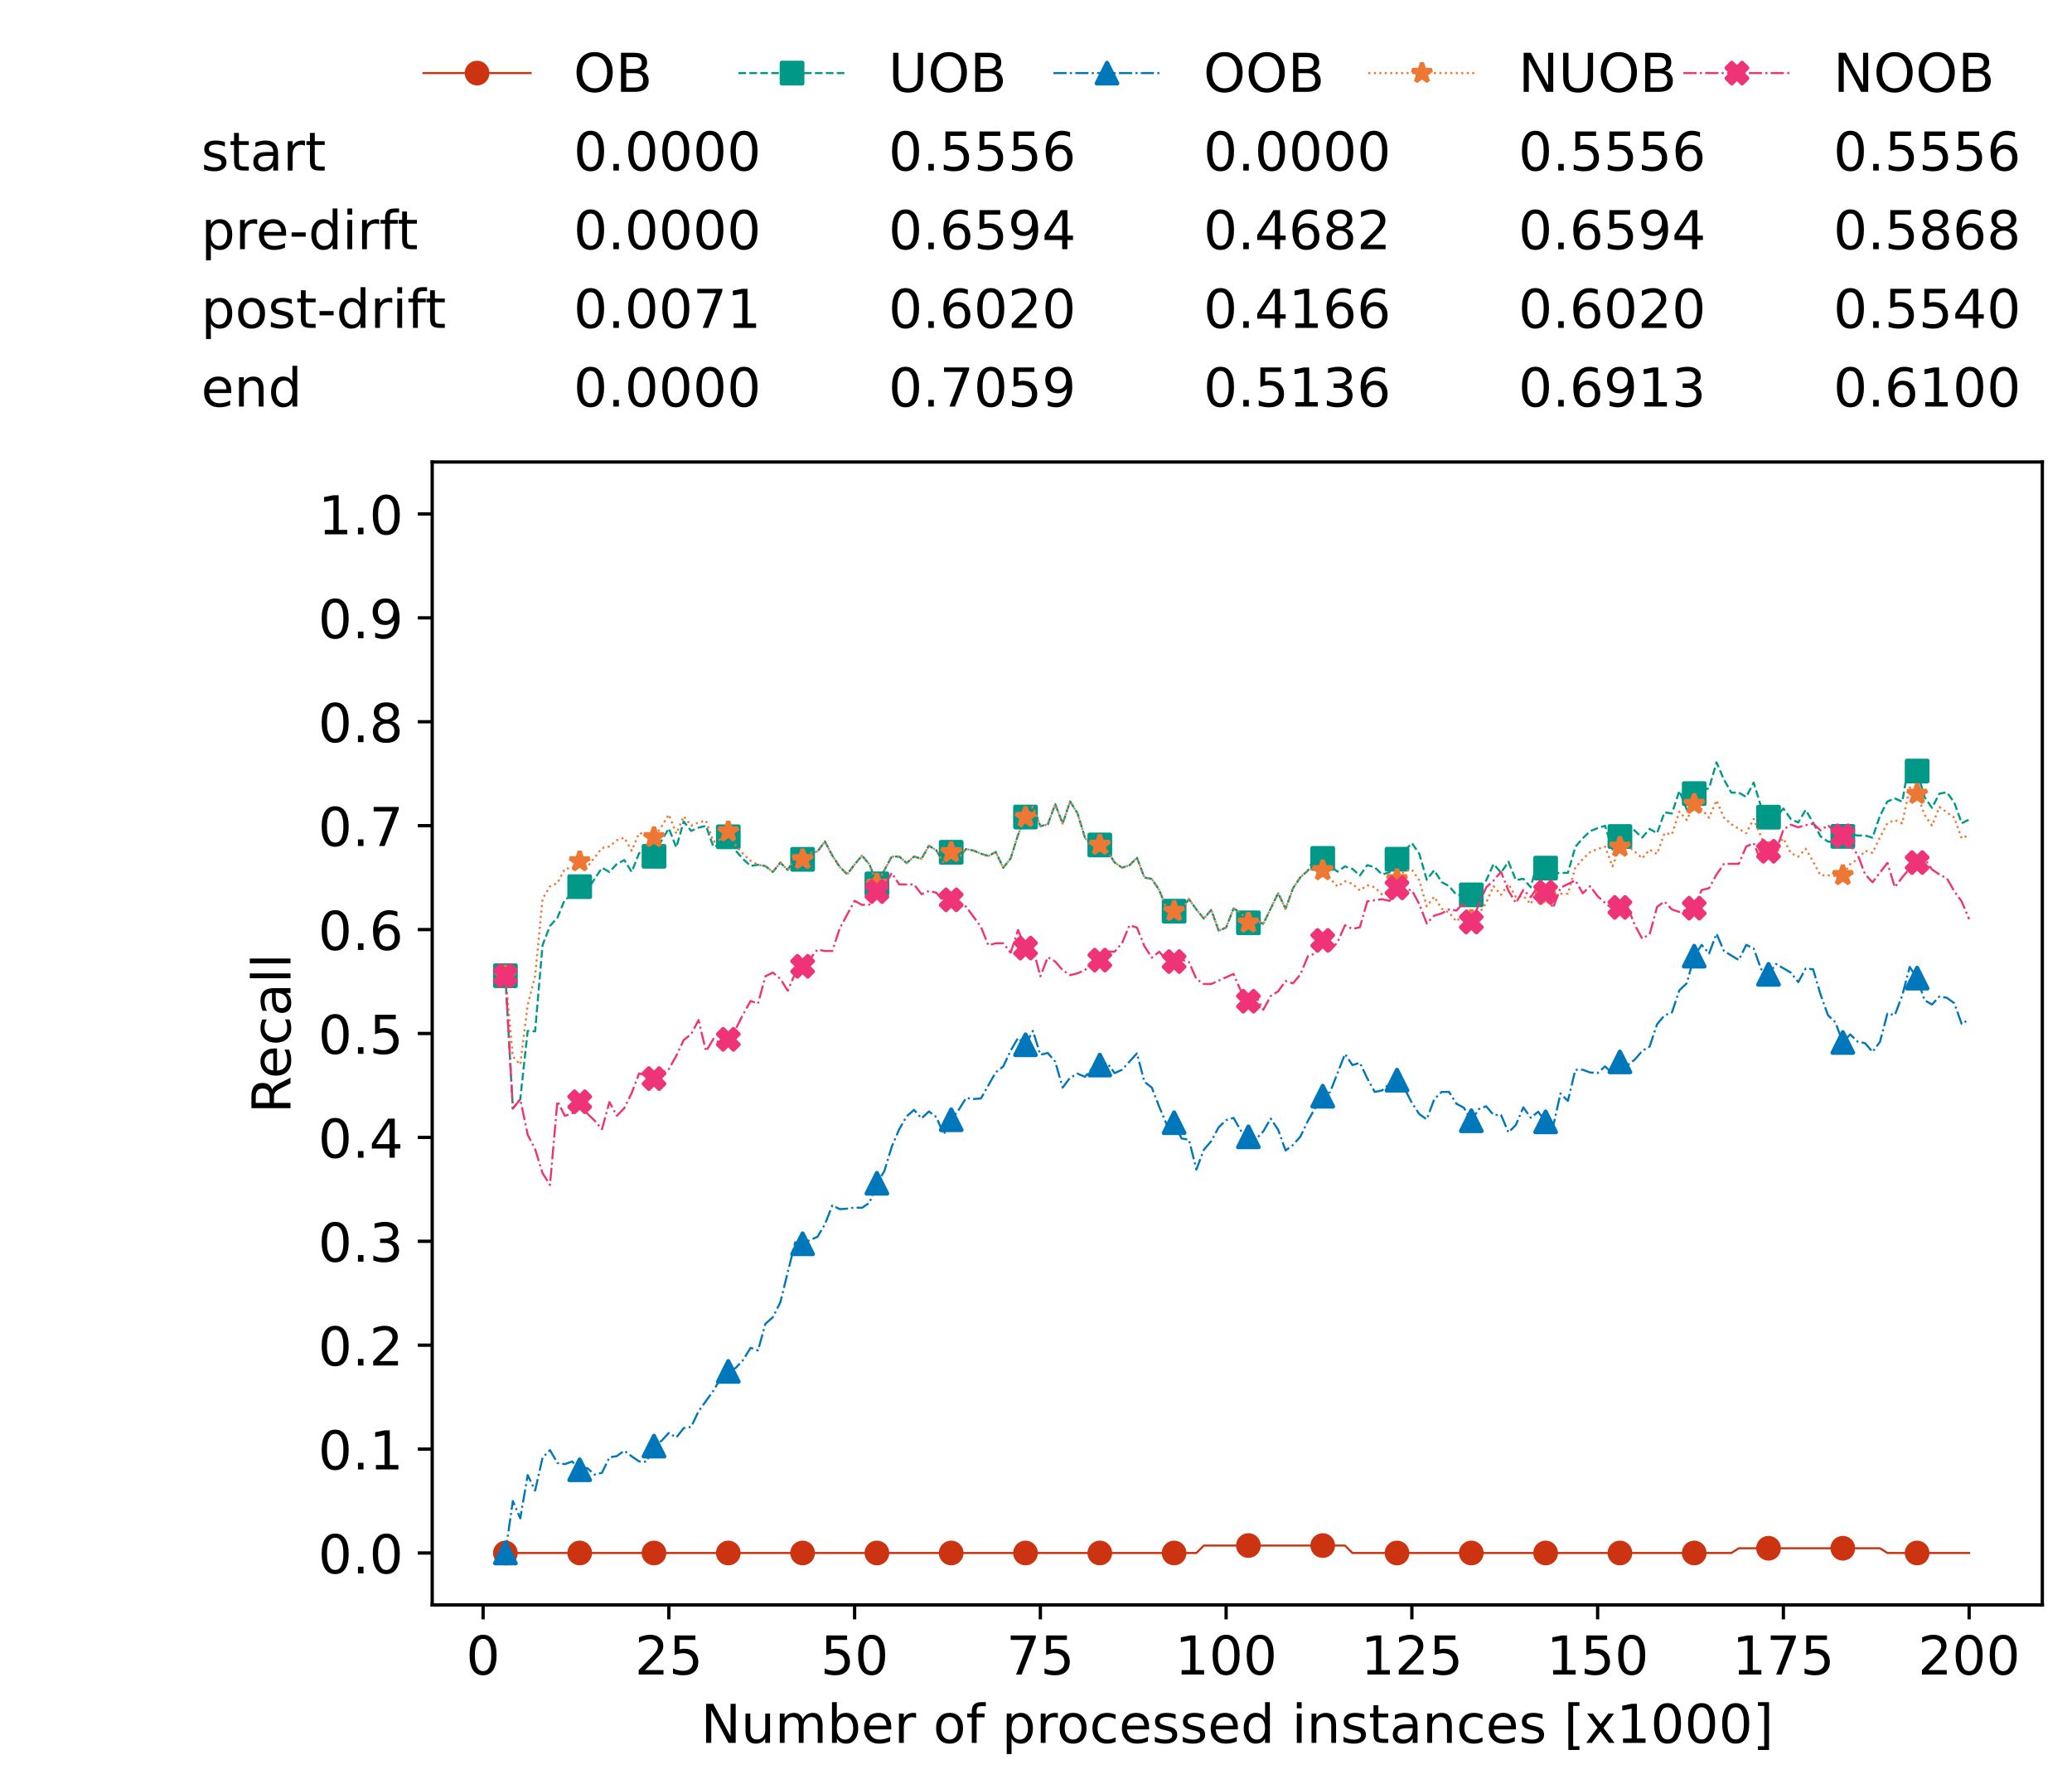 <?xml version="1.0" encoding="utf-8" standalone="no"?>
<!DOCTYPE svg PUBLIC "-//W3C//DTD SVG 1.1//EN"
  "http://www.w3.org/Graphics/SVG/1.1/DTD/svg11.dtd">
<!-- Created with matplotlib (https://matplotlib.org/) -->
<svg height="432.615pt" version="1.1" viewBox="0 0 502.65 432.615" width="502.65pt" xmlns="http://www.w3.org/2000/svg" xmlns:xlink="http://www.w3.org/1999/xlink">
 <defs>
  <style type="text/css">*{stroke-linecap:butt;stroke-linejoin:round;}</style>
 </defs>
 <g id="figure_1">
  <g id="patch_1">
   <path d="M 0 432.615 
L 502.65 432.615 
L 502.65 0 
L 0 0 
z
" style="fill:#ffffff;"/>
  </g>
  <g id="axes_1">
   <g id="patch_2">
    <path d="M 104.85 389.252 
L 495.45 389.252 
L 495.45 112.052 
L 104.85 112.052 
z
" style="fill:#ffffff;"/>
   </g>
   <g id="matplotlib.axis_1">
    <g id="xtick_1">
     <g id="line2d_1">
      <defs>
       <path d="M 0 0 
L 0 3.5 
" id="maf0121407a" style="stroke:#000000;stroke-width:0.8;"/>
      </defs>
      <g>
       <use style="stroke:#000000;stroke-width:0.8;" x="117.197" xlink:href="#maf0121407a" y="389.252"/>
      </g>
     </g>
     <g id="text_1">
      <!-- 0 -->
      <g transform="translate(113.061 406.13)scale(0.13 -0.13)">
       <defs>
        <path d="M 31.781 66.406 
Q 24.172 66.406 20.328 58.906 
Q 16.5 51.422 16.5 36.375 
Q 16.5 21.391 20.328 13.891 
Q 24.172 6.391 31.781 6.391 
Q 39.453 6.391 43.281 13.891 
Q 47.125 21.391 47.125 36.375 
Q 47.125 51.422 43.281 58.906 
Q 39.453 66.406 31.781 66.406 
z
M 31.781 74.219 
Q 44.047 74.219 50.516 64.516 
Q 56.984 54.828 56.984 36.375 
Q 56.984 17.969 50.516 8.266 
Q 44.047 -1.422 31.781 -1.422 
Q 19.531 -1.422 13.062 8.266 
Q 6.594 17.969 6.594 36.375 
Q 6.594 54.828 13.062 64.516 
Q 19.531 74.219 31.781 74.219 
z
" id="DejaVuSans-48"/>
       </defs>
       <use xlink:href="#DejaVuSans-48"/>
      </g>
     </g>
    </g>
    <g id="xtick_2">
     <g id="line2d_2">
      <g>
       <use style="stroke:#000000;stroke-width:0.8;" x="162.259" xlink:href="#maf0121407a" y="389.252"/>
      </g>
     </g>
     <g id="text_2">
      <!-- 25 -->
      <g transform="translate(153.988 406.13)scale(0.13 -0.13)">
       <defs>
        <path d="M 19.188 8.297 
L 53.609 8.297 
L 53.609 0 
L 7.328 0 
L 7.328 8.297 
Q 12.938 14.109 22.625 23.891 
Q 32.328 33.688 34.812 36.531 
Q 39.547 41.844 41.422 45.531 
Q 43.312 49.219 43.312 52.781 
Q 43.312 58.594 39.234 62.25 
Q 35.156 65.922 28.609 65.922 
Q 23.969 65.922 18.812 64.312 
Q 13.672 62.703 7.812 59.422 
L 7.812 69.391 
Q 13.766 71.781 18.938 73 
Q 24.125 74.219 28.422 74.219 
Q 39.75 74.219 46.484 68.547 
Q 53.219 62.891 53.219 53.422 
Q 53.219 48.922 51.531 44.891 
Q 49.859 40.875 45.406 35.406 
Q 44.188 33.984 37.641 27.219 
Q 31.109 20.453 19.188 8.297 
z
" id="DejaVuSans-50"/>
        <path d="M 10.797 72.906 
L 49.516 72.906 
L 49.516 64.594 
L 19.828 64.594 
L 19.828 46.734 
Q 21.969 47.469 24.109 47.828 
Q 26.266 48.188 28.422 48.188 
Q 40.625 48.188 47.75 41.5 
Q 54.891 34.812 54.891 23.391 
Q 54.891 11.625 47.562 5.094 
Q 40.234 -1.422 26.906 -1.422 
Q 22.312 -1.422 17.547 -0.641 
Q 12.797 0.141 7.719 1.703 
L 7.719 11.625 
Q 12.109 9.234 16.797 8.062 
Q 21.484 6.891 26.703 6.891 
Q 35.156 6.891 40.078 11.328 
Q 45.016 15.766 45.016 23.391 
Q 45.016 31 40.078 35.438 
Q 35.156 39.891 26.703 39.891 
Q 22.75 39.891 18.812 39.016 
Q 14.891 38.141 10.797 36.281 
z
" id="DejaVuSans-53"/>
       </defs>
       <use xlink:href="#DejaVuSans-50"/>
       <use x="63.623" xlink:href="#DejaVuSans-53"/>
      </g>
     </g>
    </g>
    <g id="xtick_3">
     <g id="line2d_3">
      <g>
       <use style="stroke:#000000;stroke-width:0.8;" x="207.322" xlink:href="#maf0121407a" y="389.252"/>
      </g>
     </g>
     <g id="text_3">
      <!-- 50 -->
      <g transform="translate(199.05 406.13)scale(0.13 -0.13)">
       <use xlink:href="#DejaVuSans-53"/>
       <use x="63.623" xlink:href="#DejaVuSans-48"/>
      </g>
     </g>
    </g>
    <g id="xtick_4">
     <g id="line2d_4">
      <g>
       <use style="stroke:#000000;stroke-width:0.8;" x="252.384" xlink:href="#maf0121407a" y="389.252"/>
      </g>
     </g>
     <g id="text_4">
      <!-- 75 -->
      <g transform="translate(244.113 406.13)scale(0.13 -0.13)">
       <defs>
        <path d="M 8.203 72.906 
L 55.078 72.906 
L 55.078 68.703 
L 28.609 0 
L 18.312 0 
L 43.219 64.594 
L 8.203 64.594 
z
" id="DejaVuSans-55"/>
       </defs>
       <use xlink:href="#DejaVuSans-55"/>
       <use x="63.623" xlink:href="#DejaVuSans-53"/>
      </g>
     </g>
    </g>
    <g id="xtick_5">
     <g id="line2d_5">
      <g>
       <use style="stroke:#000000;stroke-width:0.8;" x="297.446" xlink:href="#maf0121407a" y="389.252"/>
      </g>
     </g>
     <g id="text_5">
      <!-- 100 -->
      <g transform="translate(285.039 406.13)scale(0.13 -0.13)">
       <defs>
        <path d="M 12.406 8.297 
L 28.516 8.297 
L 28.516 63.922 
L 10.984 60.406 
L 10.984 69.391 
L 28.422 72.906 
L 38.281 72.906 
L 38.281 8.297 
L 54.391 8.297 
L 54.391 0 
L 12.406 0 
z
" id="DejaVuSans-49"/>
       </defs>
       <use xlink:href="#DejaVuSans-49"/>
       <use x="63.623" xlink:href="#DejaVuSans-48"/>
       <use x="127.246" xlink:href="#DejaVuSans-48"/>
      </g>
     </g>
    </g>
    <g id="xtick_6">
     <g id="line2d_6">
      <g>
       <use style="stroke:#000000;stroke-width:0.8;" x="342.509" xlink:href="#maf0121407a" y="389.252"/>
      </g>
     </g>
     <g id="text_6">
      <!-- 125 -->
      <g transform="translate(330.102 406.13)scale(0.13 -0.13)">
       <use xlink:href="#DejaVuSans-49"/>
       <use x="63.623" xlink:href="#DejaVuSans-50"/>
       <use x="127.246" xlink:href="#DejaVuSans-53"/>
      </g>
     </g>
    </g>
    <g id="xtick_7">
     <g id="line2d_7">
      <g>
       <use style="stroke:#000000;stroke-width:0.8;" x="387.571" xlink:href="#maf0121407a" y="389.252"/>
      </g>
     </g>
     <g id="text_7">
      <!-- 150 -->
      <g transform="translate(375.164 406.13)scale(0.13 -0.13)">
       <use xlink:href="#DejaVuSans-49"/>
       <use x="63.623" xlink:href="#DejaVuSans-53"/>
       <use x="127.246" xlink:href="#DejaVuSans-48"/>
      </g>
     </g>
    </g>
    <g id="xtick_8">
     <g id="line2d_8">
      <g>
       <use style="stroke:#000000;stroke-width:0.8;" x="432.633" xlink:href="#maf0121407a" y="389.252"/>
      </g>
     </g>
     <g id="text_8">
      <!-- 175 -->
      <g transform="translate(420.226 406.13)scale(0.13 -0.13)">
       <use xlink:href="#DejaVuSans-49"/>
       <use x="63.623" xlink:href="#DejaVuSans-55"/>
       <use x="127.246" xlink:href="#DejaVuSans-53"/>
      </g>
     </g>
    </g>
    <g id="xtick_9">
     <g id="line2d_9">
      <g>
       <use style="stroke:#000000;stroke-width:0.8;" x="477.695" xlink:href="#maf0121407a" y="389.252"/>
      </g>
     </g>
     <g id="text_9">
      <!-- 200 -->
      <g transform="translate(465.289 406.13)scale(0.13 -0.13)">
       <use xlink:href="#DejaVuSans-50"/>
       <use x="63.623" xlink:href="#DejaVuSans-48"/>
       <use x="127.246" xlink:href="#DejaVuSans-48"/>
      </g>
     </g>
    </g>
    <g id="text_10">
     <!-- Number of processed instances [x1000] -->
     <g transform="translate(170.025 422.711)scale(0.13 -0.13)">
      <defs>
       <path d="M 9.812 72.906 
L 23.094 72.906 
L 55.422 11.922 
L 55.422 72.906 
L 64.984 72.906 
L 64.984 0 
L 51.703 0 
L 19.391 60.984 
L 19.391 0 
L 9.812 0 
z
" id="DejaVuSans-78"/>
       <path d="M 8.5 21.578 
L 8.5 54.688 
L 17.484 54.688 
L 17.484 21.922 
Q 17.484 14.156 20.5 10.266 
Q 23.531 6.391 29.594 6.391 
Q 36.859 6.391 41.078 11.031 
Q 45.312 15.672 45.312 23.688 
L 45.312 54.688 
L 54.297 54.688 
L 54.297 0 
L 45.312 0 
L 45.312 8.406 
Q 42.047 3.422 37.719 1 
Q 33.406 -1.422 27.688 -1.422 
Q 18.266 -1.422 13.375 4.438 
Q 8.5 10.297 8.5 21.578 
z
M 31.109 56 
z
" id="DejaVuSans-117"/>
       <path d="M 52 44.188 
Q 55.375 50.25 60.062 53.125 
Q 64.75 56 71.094 56 
Q 79.641 56 84.281 50.016 
Q 88.922 44.047 88.922 33.016 
L 88.922 0 
L 79.891 0 
L 79.891 32.719 
Q 79.891 40.578 77.094 44.375 
Q 74.312 48.188 68.609 48.188 
Q 61.625 48.188 57.562 43.547 
Q 53.516 38.922 53.516 30.906 
L 53.516 0 
L 44.484 0 
L 44.484 32.719 
Q 44.484 40.625 41.703 44.406 
Q 38.922 48.188 33.109 48.188 
Q 26.219 48.188 22.156 43.531 
Q 18.109 38.875 18.109 30.906 
L 18.109 0 
L 9.078 0 
L 9.078 54.688 
L 18.109 54.688 
L 18.109 46.188 
Q 21.188 51.219 25.484 53.609 
Q 29.781 56 35.688 56 
Q 41.656 56 45.828 52.969 
Q 50 49.953 52 44.188 
z
" id="DejaVuSans-109"/>
       <path d="M 48.688 27.297 
Q 48.688 37.203 44.609 42.844 
Q 40.531 48.484 33.406 48.484 
Q 26.266 48.484 22.188 42.844 
Q 18.109 37.203 18.109 27.297 
Q 18.109 17.391 22.188 11.75 
Q 26.266 6.109 33.406 6.109 
Q 40.531 6.109 44.609 11.75 
Q 48.688 17.391 48.688 27.297 
z
M 18.109 46.391 
Q 20.953 51.266 25.266 53.625 
Q 29.594 56 35.594 56 
Q 45.562 56 51.781 48.094 
Q 58.016 40.188 58.016 27.297 
Q 58.016 14.406 51.781 6.484 
Q 45.562 -1.422 35.594 -1.422 
Q 29.594 -1.422 25.266 0.953 
Q 20.953 3.328 18.109 8.203 
L 18.109 0 
L 9.078 0 
L 9.078 75.984 
L 18.109 75.984 
z
" id="DejaVuSans-98"/>
       <path d="M 56.203 29.594 
L 56.203 25.203 
L 14.891 25.203 
Q 15.484 15.922 20.484 11.062 
Q 25.484 6.203 34.422 6.203 
Q 39.594 6.203 44.453 7.469 
Q 49.312 8.734 54.109 11.281 
L 54.109 2.781 
Q 49.266 0.734 44.188 -0.344 
Q 39.109 -1.422 33.891 -1.422 
Q 20.797 -1.422 13.156 6.188 
Q 5.516 13.812 5.516 26.812 
Q 5.516 40.234 12.766 48.109 
Q 20.016 56 32.328 56 
Q 43.359 56 49.781 48.891 
Q 56.203 41.797 56.203 29.594 
z
M 47.219 32.234 
Q 47.125 39.594 43.094 43.984 
Q 39.062 48.391 32.422 48.391 
Q 24.906 48.391 20.391 44.141 
Q 15.875 39.891 15.188 32.172 
z
" id="DejaVuSans-101"/>
       <path d="M 41.109 46.297 
Q 39.594 47.172 37.812 47.578 
Q 36.031 48 33.891 48 
Q 26.266 48 22.188 43.047 
Q 18.109 38.094 18.109 28.812 
L 18.109 0 
L 9.078 0 
L 9.078 54.688 
L 18.109 54.688 
L 18.109 46.188 
Q 20.953 51.172 25.484 53.578 
Q 30.031 56 36.531 56 
Q 37.453 56 38.578 55.875 
Q 39.703 55.766 41.062 55.516 
z
" id="DejaVuSans-114"/>
       <path id="DejaVuSans-32"/>
       <path d="M 30.609 48.391 
Q 23.391 48.391 19.188 42.75 
Q 14.984 37.109 14.984 27.297 
Q 14.984 17.484 19.156 11.844 
Q 23.344 6.203 30.609 6.203 
Q 37.797 6.203 41.984 11.859 
Q 46.188 17.531 46.188 27.297 
Q 46.188 37.016 41.984 42.703 
Q 37.797 48.391 30.609 48.391 
z
M 30.609 56 
Q 42.328 56 49.016 48.375 
Q 55.719 40.766 55.719 27.297 
Q 55.719 13.875 49.016 6.219 
Q 42.328 -1.422 30.609 -1.422 
Q 18.844 -1.422 12.172 6.219 
Q 5.516 13.875 5.516 27.297 
Q 5.516 40.766 12.172 48.375 
Q 18.844 56 30.609 56 
z
" id="DejaVuSans-111"/>
       <path d="M 37.109 75.984 
L 37.109 68.5 
L 28.516 68.5 
Q 23.688 68.5 21.797 66.547 
Q 19.922 64.594 19.922 59.516 
L 19.922 54.688 
L 34.719 54.688 
L 34.719 47.703 
L 19.922 47.703 
L 19.922 0 
L 10.891 0 
L 10.891 47.703 
L 2.297 47.703 
L 2.297 54.688 
L 10.891 54.688 
L 10.891 58.5 
Q 10.891 67.625 15.141 71.797 
Q 19.391 75.984 28.609 75.984 
z
" id="DejaVuSans-102"/>
       <path d="M 18.109 8.203 
L 18.109 -20.797 
L 9.078 -20.797 
L 9.078 54.688 
L 18.109 54.688 
L 18.109 46.391 
Q 20.953 51.266 25.266 53.625 
Q 29.594 56 35.594 56 
Q 45.562 56 51.781 48.094 
Q 58.016 40.188 58.016 27.297 
Q 58.016 14.406 51.781 6.484 
Q 45.562 -1.422 35.594 -1.422 
Q 29.594 -1.422 25.266 0.953 
Q 20.953 3.328 18.109 8.203 
z
M 48.688 27.297 
Q 48.688 37.203 44.609 42.844 
Q 40.531 48.484 33.406 48.484 
Q 26.266 48.484 22.188 42.844 
Q 18.109 37.203 18.109 27.297 
Q 18.109 17.391 22.188 11.75 
Q 26.266 6.109 33.406 6.109 
Q 40.531 6.109 44.609 11.75 
Q 48.688 17.391 48.688 27.297 
z
" id="DejaVuSans-112"/>
       <path d="M 48.781 52.594 
L 48.781 44.188 
Q 44.969 46.297 41.141 47.344 
Q 37.312 48.391 33.406 48.391 
Q 24.656 48.391 19.812 42.844 
Q 14.984 37.312 14.984 27.297 
Q 14.984 17.281 19.812 11.734 
Q 24.656 6.203 33.406 6.203 
Q 37.312 6.203 41.141 7.25 
Q 44.969 8.297 48.781 10.406 
L 48.781 2.094 
Q 45.016 0.344 40.984 -0.531 
Q 36.969 -1.422 32.422 -1.422 
Q 20.062 -1.422 12.781 6.344 
Q 5.516 14.109 5.516 27.297 
Q 5.516 40.672 12.859 48.328 
Q 20.219 56 33.016 56 
Q 37.156 56 41.109 55.141 
Q 45.062 54.297 48.781 52.594 
z
" id="DejaVuSans-99"/>
       <path d="M 44.281 53.078 
L 44.281 44.578 
Q 40.484 46.531 36.375 47.5 
Q 32.281 48.484 27.875 48.484 
Q 21.188 48.484 17.844 46.438 
Q 14.5 44.391 14.5 40.281 
Q 14.5 37.156 16.891 35.375 
Q 19.281 33.594 26.516 31.984 
L 29.594 31.297 
Q 39.156 29.25 43.188 25.516 
Q 47.219 21.781 47.219 15.094 
Q 47.219 7.469 41.188 3.016 
Q 35.156 -1.422 24.609 -1.422 
Q 20.219 -1.422 15.453 -0.562 
Q 10.688 0.297 5.422 2 
L 5.422 11.281 
Q 10.406 8.688 15.234 7.391 
Q 20.062 6.109 24.812 6.109 
Q 31.156 6.109 34.562 8.281 
Q 37.984 10.453 37.984 14.406 
Q 37.984 18.062 35.516 20.016 
Q 33.062 21.969 24.703 23.781 
L 21.578 24.516 
Q 13.234 26.266 9.516 29.906 
Q 5.812 33.547 5.812 39.891 
Q 5.812 47.609 11.281 51.797 
Q 16.75 56 26.812 56 
Q 31.781 56 36.172 55.266 
Q 40.578 54.547 44.281 53.078 
z
" id="DejaVuSans-115"/>
       <path d="M 45.406 46.391 
L 45.406 75.984 
L 54.391 75.984 
L 54.391 0 
L 45.406 0 
L 45.406 8.203 
Q 42.578 3.328 38.25 0.953 
Q 33.938 -1.422 27.875 -1.422 
Q 17.969 -1.422 11.734 6.484 
Q 5.516 14.406 5.516 27.297 
Q 5.516 40.188 11.734 48.094 
Q 17.969 56 27.875 56 
Q 33.938 56 38.25 53.625 
Q 42.578 51.266 45.406 46.391 
z
M 14.797 27.297 
Q 14.797 17.391 18.875 11.75 
Q 22.953 6.109 30.078 6.109 
Q 37.203 6.109 41.297 11.75 
Q 45.406 17.391 45.406 27.297 
Q 45.406 37.203 41.297 42.844 
Q 37.203 48.484 30.078 48.484 
Q 22.953 48.484 18.875 42.844 
Q 14.797 37.203 14.797 27.297 
z
" id="DejaVuSans-100"/>
       <path d="M 9.422 54.688 
L 18.406 54.688 
L 18.406 0 
L 9.422 0 
z
M 9.422 75.984 
L 18.406 75.984 
L 18.406 64.594 
L 9.422 64.594 
z
" id="DejaVuSans-105"/>
       <path d="M 54.891 33.016 
L 54.891 0 
L 45.906 0 
L 45.906 32.719 
Q 45.906 40.484 42.875 44.328 
Q 39.844 48.188 33.797 48.188 
Q 26.516 48.188 22.312 43.547 
Q 18.109 38.922 18.109 30.906 
L 18.109 0 
L 9.078 0 
L 9.078 54.688 
L 18.109 54.688 
L 18.109 46.188 
Q 21.344 51.125 25.703 53.562 
Q 30.078 56 35.797 56 
Q 45.219 56 50.047 50.172 
Q 54.891 44.344 54.891 33.016 
z
" id="DejaVuSans-110"/>
       <path d="M 18.312 70.219 
L 18.312 54.688 
L 36.812 54.688 
L 36.812 47.703 
L 18.312 47.703 
L 18.312 18.016 
Q 18.312 11.328 20.141 9.422 
Q 21.969 7.516 27.594 7.516 
L 36.812 7.516 
L 36.812 0 
L 27.594 0 
Q 17.188 0 13.234 3.875 
Q 9.281 7.766 9.281 18.016 
L 9.281 47.703 
L 2.688 47.703 
L 2.688 54.688 
L 9.281 54.688 
L 9.281 70.219 
z
" id="DejaVuSans-116"/>
       <path d="M 34.281 27.484 
Q 23.391 27.484 19.188 25 
Q 14.984 22.516 14.984 16.5 
Q 14.984 11.719 18.141 8.906 
Q 21.297 6.109 26.703 6.109 
Q 34.188 6.109 38.703 11.406 
Q 43.219 16.703 43.219 25.484 
L 43.219 27.484 
z
M 52.203 31.203 
L 52.203 0 
L 43.219 0 
L 43.219 8.297 
Q 40.141 3.328 35.547 0.953 
Q 30.953 -1.422 24.312 -1.422 
Q 15.922 -1.422 10.953 3.297 
Q 6 8.016 6 15.922 
Q 6 25.141 12.172 29.828 
Q 18.359 34.516 30.609 34.516 
L 43.219 34.516 
L 43.219 35.406 
Q 43.219 41.609 39.141 45 
Q 35.062 48.391 27.688 48.391 
Q 23 48.391 18.547 47.266 
Q 14.109 46.141 10.016 43.891 
L 10.016 52.203 
Q 14.938 54.109 19.578 55.047 
Q 24.219 56 28.609 56 
Q 40.484 56 46.344 49.844 
Q 52.203 43.703 52.203 31.203 
z
" id="DejaVuSans-97"/>
       <path d="M 8.594 75.984 
L 29.297 75.984 
L 29.297 69 
L 17.578 69 
L 17.578 -6.203 
L 29.297 -6.203 
L 29.297 -13.188 
L 8.594 -13.188 
z
" id="DejaVuSans-91"/>
       <path d="M 54.891 54.688 
L 35.109 28.078 
L 55.906 0 
L 45.312 0 
L 29.391 21.484 
L 13.484 0 
L 2.875 0 
L 24.125 28.609 
L 4.688 54.688 
L 15.281 54.688 
L 29.781 35.203 
L 44.281 54.688 
z
" id="DejaVuSans-120"/>
       <path d="M 30.422 75.984 
L 30.422 -13.188 
L 9.719 -13.188 
L 9.719 -6.203 
L 21.391 -6.203 
L 21.391 69 
L 9.719 69 
L 9.719 75.984 
z
" id="DejaVuSans-93"/>
      </defs>
      <use xlink:href="#DejaVuSans-78"/>
      <use x="74.805" xlink:href="#DejaVuSans-117"/>
      <use x="138.184" xlink:href="#DejaVuSans-109"/>
      <use x="235.596" xlink:href="#DejaVuSans-98"/>
      <use x="299.072" xlink:href="#DejaVuSans-101"/>
      <use x="360.596" xlink:href="#DejaVuSans-114"/>
      <use x="401.709" xlink:href="#DejaVuSans-32"/>
      <use x="433.496" xlink:href="#DejaVuSans-111"/>
      <use x="494.678" xlink:href="#DejaVuSans-102"/>
      <use x="529.883" xlink:href="#DejaVuSans-32"/>
      <use x="561.67" xlink:href="#DejaVuSans-112"/>
      <use x="625.146" xlink:href="#DejaVuSans-114"/>
      <use x="664.01" xlink:href="#DejaVuSans-111"/>
      <use x="725.191" xlink:href="#DejaVuSans-99"/>
      <use x="780.172" xlink:href="#DejaVuSans-101"/>
      <use x="841.695" xlink:href="#DejaVuSans-115"/>
      <use x="893.795" xlink:href="#DejaVuSans-115"/>
      <use x="945.895" xlink:href="#DejaVuSans-101"/>
      <use x="1007.418" xlink:href="#DejaVuSans-100"/>
      <use x="1070.895" xlink:href="#DejaVuSans-32"/>
      <use x="1102.682" xlink:href="#DejaVuSans-105"/>
      <use x="1130.465" xlink:href="#DejaVuSans-110"/>
      <use x="1193.844" xlink:href="#DejaVuSans-115"/>
      <use x="1245.943" xlink:href="#DejaVuSans-116"/>
      <use x="1285.152" xlink:href="#DejaVuSans-97"/>
      <use x="1346.432" xlink:href="#DejaVuSans-110"/>
      <use x="1409.811" xlink:href="#DejaVuSans-99"/>
      <use x="1464.791" xlink:href="#DejaVuSans-101"/>
      <use x="1526.314" xlink:href="#DejaVuSans-115"/>
      <use x="1578.414" xlink:href="#DejaVuSans-32"/>
      <use x="1610.201" xlink:href="#DejaVuSans-91"/>
      <use x="1649.215" xlink:href="#DejaVuSans-120"/>
      <use x="1708.395" xlink:href="#DejaVuSans-49"/>
      <use x="1772.018" xlink:href="#DejaVuSans-48"/>
      <use x="1835.641" xlink:href="#DejaVuSans-48"/>
      <use x="1899.264" xlink:href="#DejaVuSans-48"/>
      <use x="1962.887" xlink:href="#DejaVuSans-93"/>
     </g>
    </g>
   </g>
   <g id="matplotlib.axis_2">
    <g id="ytick_1">
     <g id="line2d_10">
      <defs>
       <path d="M 0 0 
L -3.5 0 
" id="mff8ae0a0d1" style="stroke:#000000;stroke-width:0.8;"/>
      </defs>
      <g>
       <use style="stroke:#000000;stroke-width:0.8;" x="104.85" xlink:href="#mff8ae0a0d1" y="376.652"/>
      </g>
     </g>
     <g id="text_11">
      <!-- 0.0 -->
      <g transform="translate(77.176 381.591)scale(0.13 -0.13)">
       <defs>
        <path d="M 10.688 12.406 
L 21 12.406 
L 21 0 
L 10.688 0 
z
" id="DejaVuSans-46"/>
       </defs>
       <use xlink:href="#DejaVuSans-48"/>
       <use x="63.623" xlink:href="#DejaVuSans-46"/>
       <use x="95.41" xlink:href="#DejaVuSans-48"/>
      </g>
     </g>
    </g>
    <g id="ytick_2">
     <g id="line2d_11">
      <g>
       <use style="stroke:#000000;stroke-width:0.8;" x="104.85" xlink:href="#mff8ae0a0d1" y="351.452"/>
      </g>
     </g>
     <g id="text_12">
      <!-- 0.1 -->
      <g transform="translate(77.176 356.391)scale(0.13 -0.13)">
       <use xlink:href="#DejaVuSans-48"/>
       <use x="63.623" xlink:href="#DejaVuSans-46"/>
       <use x="95.41" xlink:href="#DejaVuSans-49"/>
      </g>
     </g>
    </g>
    <g id="ytick_3">
     <g id="line2d_12">
      <g>
       <use style="stroke:#000000;stroke-width:0.8;" x="104.85" xlink:href="#mff8ae0a0d1" y="326.252"/>
      </g>
     </g>
     <g id="text_13">
      <!-- 0.2 -->
      <g transform="translate(77.176 331.191)scale(0.13 -0.13)">
       <use xlink:href="#DejaVuSans-48"/>
       <use x="63.623" xlink:href="#DejaVuSans-46"/>
       <use x="95.41" xlink:href="#DejaVuSans-50"/>
      </g>
     </g>
    </g>
    <g id="ytick_4">
     <g id="line2d_13">
      <g>
       <use style="stroke:#000000;stroke-width:0.8;" x="104.85" xlink:href="#mff8ae0a0d1" y="301.052"/>
      </g>
     </g>
     <g id="text_14">
      <!-- 0.3 -->
      <g transform="translate(77.176 305.991)scale(0.13 -0.13)">
       <defs>
        <path d="M 40.578 39.312 
Q 47.656 37.797 51.625 33 
Q 55.609 28.219 55.609 21.188 
Q 55.609 10.406 48.188 4.484 
Q 40.766 -1.422 27.094 -1.422 
Q 22.516 -1.422 17.656 -0.516 
Q 12.797 0.391 7.625 2.203 
L 7.625 11.719 
Q 11.719 9.328 16.594 8.109 
Q 21.484 6.891 26.812 6.891 
Q 36.078 6.891 40.938 10.547 
Q 45.797 14.203 45.797 21.188 
Q 45.797 27.641 41.281 31.266 
Q 36.766 34.906 28.719 34.906 
L 20.219 34.906 
L 20.219 43.016 
L 29.109 43.016 
Q 36.375 43.016 40.234 45.922 
Q 44.094 48.828 44.094 54.297 
Q 44.094 59.906 40.109 62.906 
Q 36.141 65.922 28.719 65.922 
Q 24.656 65.922 20.016 65.031 
Q 15.375 64.156 9.812 62.312 
L 9.812 71.094 
Q 15.438 72.656 20.344 73.438 
Q 25.25 74.219 29.594 74.219 
Q 40.828 74.219 47.359 69.109 
Q 53.906 64.016 53.906 55.328 
Q 53.906 49.266 50.438 45.094 
Q 46.969 40.922 40.578 39.312 
z
" id="DejaVuSans-51"/>
       </defs>
       <use xlink:href="#DejaVuSans-48"/>
       <use x="63.623" xlink:href="#DejaVuSans-46"/>
       <use x="95.41" xlink:href="#DejaVuSans-51"/>
      </g>
     </g>
    </g>
    <g id="ytick_5">
     <g id="line2d_14">
      <g>
       <use style="stroke:#000000;stroke-width:0.8;" x="104.85" xlink:href="#mff8ae0a0d1" y="275.852"/>
      </g>
     </g>
     <g id="text_15">
      <!-- 0.4 -->
      <g transform="translate(77.176 280.791)scale(0.13 -0.13)">
       <defs>
        <path d="M 37.797 64.312 
L 12.891 25.391 
L 37.797 25.391 
z
M 35.203 72.906 
L 47.609 72.906 
L 47.609 25.391 
L 58.016 25.391 
L 58.016 17.188 
L 47.609 17.188 
L 47.609 0 
L 37.797 0 
L 37.797 17.188 
L 4.891 17.188 
L 4.891 26.703 
z
" id="DejaVuSans-52"/>
       </defs>
       <use xlink:href="#DejaVuSans-48"/>
       <use x="63.623" xlink:href="#DejaVuSans-46"/>
       <use x="95.41" xlink:href="#DejaVuSans-52"/>
      </g>
     </g>
    </g>
    <g id="ytick_6">
     <g id="line2d_15">
      <g>
       <use style="stroke:#000000;stroke-width:0.8;" x="104.85" xlink:href="#mff8ae0a0d1" y="250.652"/>
      </g>
     </g>
     <g id="text_16">
      <!-- 0.5 -->
      <g transform="translate(77.176 255.591)scale(0.13 -0.13)">
       <use xlink:href="#DejaVuSans-48"/>
       <use x="63.623" xlink:href="#DejaVuSans-46"/>
       <use x="95.41" xlink:href="#DejaVuSans-53"/>
      </g>
     </g>
    </g>
    <g id="ytick_7">
     <g id="line2d_16">
      <g>
       <use style="stroke:#000000;stroke-width:0.8;" x="104.85" xlink:href="#mff8ae0a0d1" y="225.452"/>
      </g>
     </g>
     <g id="text_17">
      <!-- 0.6 -->
      <g transform="translate(77.176 230.391)scale(0.13 -0.13)">
       <defs>
        <path d="M 33.016 40.375 
Q 26.375 40.375 22.484 35.828 
Q 18.609 31.297 18.609 23.391 
Q 18.609 15.531 22.484 10.953 
Q 26.375 6.391 33.016 6.391 
Q 39.656 6.391 43.531 10.953 
Q 47.406 15.531 47.406 23.391 
Q 47.406 31.297 43.531 35.828 
Q 39.656 40.375 33.016 40.375 
z
M 52.594 71.297 
L 52.594 62.312 
Q 48.875 64.062 45.094 64.984 
Q 41.312 65.922 37.594 65.922 
Q 27.828 65.922 22.672 59.328 
Q 17.531 52.734 16.797 39.406 
Q 19.672 43.656 24.016 45.922 
Q 28.375 48.188 33.594 48.188 
Q 44.578 48.188 50.953 41.516 
Q 57.328 34.859 57.328 23.391 
Q 57.328 12.156 50.688 5.359 
Q 44.047 -1.422 33.016 -1.422 
Q 20.359 -1.422 13.672 8.266 
Q 6.984 17.969 6.984 36.375 
Q 6.984 53.656 15.188 63.938 
Q 23.391 74.219 37.203 74.219 
Q 40.922 74.219 44.703 73.484 
Q 48.484 72.75 52.594 71.297 
z
" id="DejaVuSans-54"/>
       </defs>
       <use xlink:href="#DejaVuSans-48"/>
       <use x="63.623" xlink:href="#DejaVuSans-46"/>
       <use x="95.41" xlink:href="#DejaVuSans-54"/>
      </g>
     </g>
    </g>
    <g id="ytick_8">
     <g id="line2d_17">
      <g>
       <use style="stroke:#000000;stroke-width:0.8;" x="104.85" xlink:href="#mff8ae0a0d1" y="200.252"/>
      </g>
     </g>
     <g id="text_18">
      <!-- 0.7 -->
      <g transform="translate(77.176 205.191)scale(0.13 -0.13)">
       <use xlink:href="#DejaVuSans-48"/>
       <use x="63.623" xlink:href="#DejaVuSans-46"/>
       <use x="95.41" xlink:href="#DejaVuSans-55"/>
      </g>
     </g>
    </g>
    <g id="ytick_9">
     <g id="line2d_18">
      <g>
       <use style="stroke:#000000;stroke-width:0.8;" x="104.85" xlink:href="#mff8ae0a0d1" y="175.052"/>
      </g>
     </g>
     <g id="text_19">
      <!-- 0.8 -->
      <g transform="translate(77.176 179.991)scale(0.13 -0.13)">
       <defs>
        <path d="M 31.781 34.625 
Q 24.75 34.625 20.719 30.859 
Q 16.703 27.094 16.703 20.516 
Q 16.703 13.922 20.719 10.156 
Q 24.75 6.391 31.781 6.391 
Q 38.812 6.391 42.859 10.172 
Q 46.922 13.969 46.922 20.516 
Q 46.922 27.094 42.891 30.859 
Q 38.875 34.625 31.781 34.625 
z
M 21.922 38.812 
Q 15.578 40.375 12.031 44.719 
Q 8.5 49.078 8.5 55.328 
Q 8.5 64.062 14.719 69.141 
Q 20.953 74.219 31.781 74.219 
Q 42.672 74.219 48.875 69.141 
Q 55.078 64.062 55.078 55.328 
Q 55.078 49.078 51.531 44.719 
Q 48 40.375 41.703 38.812 
Q 48.828 37.156 52.797 32.312 
Q 56.781 27.484 56.781 20.516 
Q 56.781 9.906 50.312 4.234 
Q 43.844 -1.422 31.781 -1.422 
Q 19.734 -1.422 13.25 4.234 
Q 6.781 9.906 6.781 20.516 
Q 6.781 27.484 10.781 32.312 
Q 14.797 37.156 21.922 38.812 
z
M 18.312 54.391 
Q 18.312 48.734 21.844 45.562 
Q 25.391 42.391 31.781 42.391 
Q 38.141 42.391 41.719 45.562 
Q 45.312 48.734 45.312 54.391 
Q 45.312 60.062 41.719 63.234 
Q 38.141 66.406 31.781 66.406 
Q 25.391 66.406 21.844 63.234 
Q 18.312 60.062 18.312 54.391 
z
" id="DejaVuSans-56"/>
       </defs>
       <use xlink:href="#DejaVuSans-48"/>
       <use x="63.623" xlink:href="#DejaVuSans-46"/>
       <use x="95.41" xlink:href="#DejaVuSans-56"/>
      </g>
     </g>
    </g>
    <g id="ytick_10">
     <g id="line2d_19">
      <g>
       <use style="stroke:#000000;stroke-width:0.8;" x="104.85" xlink:href="#mff8ae0a0d1" y="149.852"/>
      </g>
     </g>
     <g id="text_20">
      <!-- 0.9 -->
      <g transform="translate(77.176 154.791)scale(0.13 -0.13)">
       <defs>
        <path d="M 10.984 1.516 
L 10.984 10.5 
Q 14.703 8.734 18.5 7.812 
Q 22.312 6.891 25.984 6.891 
Q 35.75 6.891 40.891 13.453 
Q 46.047 20.016 46.781 33.406 
Q 43.953 29.203 39.594 26.953 
Q 35.25 24.703 29.984 24.703 
Q 19.047 24.703 12.672 31.312 
Q 6.297 37.938 6.297 49.422 
Q 6.297 60.641 12.938 67.422 
Q 19.578 74.219 30.609 74.219 
Q 43.266 74.219 49.922 64.516 
Q 56.594 54.828 56.594 36.375 
Q 56.594 19.141 48.406 8.859 
Q 40.234 -1.422 26.422 -1.422 
Q 22.703 -1.422 18.891 -0.688 
Q 15.094 0.047 10.984 1.516 
z
M 30.609 32.422 
Q 37.25 32.422 41.125 36.953 
Q 45.016 41.5 45.016 49.422 
Q 45.016 57.281 41.125 61.844 
Q 37.25 66.406 30.609 66.406 
Q 23.969 66.406 20.094 61.844 
Q 16.219 57.281 16.219 49.422 
Q 16.219 41.5 20.094 36.953 
Q 23.969 32.422 30.609 32.422 
z
" id="DejaVuSans-57"/>
       </defs>
       <use xlink:href="#DejaVuSans-48"/>
       <use x="63.623" xlink:href="#DejaVuSans-46"/>
       <use x="95.41" xlink:href="#DejaVuSans-57"/>
      </g>
     </g>
    </g>
    <g id="ytick_11">
     <g id="line2d_20">
      <g>
       <use style="stroke:#000000;stroke-width:0.8;" x="104.85" xlink:href="#mff8ae0a0d1" y="124.652"/>
      </g>
     </g>
     <g id="text_21">
      <!-- 1.0 -->
      <g transform="translate(77.176 129.591)scale(0.13 -0.13)">
       <use xlink:href="#DejaVuSans-49"/>
       <use x="63.623" xlink:href="#DejaVuSans-46"/>
       <use x="95.41" xlink:href="#DejaVuSans-48"/>
      </g>
     </g>
    </g>
    <g id="text_22">
     <!-- Recall -->
     <g transform="translate(70.472 270.044)rotate(-90)scale(0.13 -0.13)">
      <defs>
       <path d="M 44.391 34.188 
Q 47.562 33.109 50.562 29.594 
Q 53.562 26.078 56.594 19.922 
L 66.609 0 
L 56 0 
L 46.688 18.703 
Q 43.062 26.031 39.672 28.422 
Q 36.281 30.812 30.422 30.812 
L 19.672 30.812 
L 19.672 0 
L 9.812 0 
L 9.812 72.906 
L 32.078 72.906 
Q 44.578 72.906 50.734 67.672 
Q 56.891 62.453 56.891 51.906 
Q 56.891 45.016 53.688 40.469 
Q 50.484 35.938 44.391 34.188 
z
M 19.672 64.797 
L 19.672 38.922 
L 32.078 38.922 
Q 39.203 38.922 42.844 42.219 
Q 46.484 45.516 46.484 51.906 
Q 46.484 58.297 42.844 61.547 
Q 39.203 64.797 32.078 64.797 
z
" id="DejaVuSans-82"/>
       <path d="M 9.422 75.984 
L 18.406 75.984 
L 18.406 0 
L 9.422 0 
z
" id="DejaVuSans-108"/>
      </defs>
      <use xlink:href="#DejaVuSans-82"/>
      <use x="64.982" xlink:href="#DejaVuSans-101"/>
      <use x="126.506" xlink:href="#DejaVuSans-99"/>
      <use x="181.486" xlink:href="#DejaVuSans-97"/>
      <use x="242.766" xlink:href="#DejaVuSans-108"/>
      <use x="270.549" xlink:href="#DejaVuSans-108"/>
     </g>
    </g>
   </g>
   <g id="line2d_21"/>
   <g id="line2d_22"/>
   <g id="line2d_23"/>
   <g id="line2d_24"/>
   <g id="line2d_25"/>
   <g id="line2d_26">
    <path clip-path="url(#p5b64788fa7)" d="M 122.605 376.652 
L 290.236 376.652 
L 292.039 374.852 
L 326.286 374.852 
L 328.089 376.652 
L 420.016 376.652 
L 421.818 375.506 
L 456.066 375.506 
L 457.868 376.652 
L 477.695 376.652 
L 477.695 376.652 
" style="fill:none;stroke:#cc3311;stroke-linecap:square;stroke-width:0.5;"/>
    <defs>
     <path d="M 0 2.5 
C 0.663 2.5 1.299 2.237 1.768 1.768 
C 2.237 1.299 2.5 0.663 2.5 0 
C 2.5 -0.663 2.237 -1.299 1.768 -1.768 
C 1.299 -2.237 0.663 -2.5 0 -2.5 
C -0.663 -2.5 -1.299 -2.237 -1.768 -1.768 
C -2.237 -1.299 -2.5 -0.663 -2.5 0 
C -2.5 0.663 -2.237 1.299 -1.768 1.768 
C -1.299 2.237 -0.663 2.5 0 2.5 
z
" id="m5c29eaa2e3" style="stroke:#cc3311;"/>
    </defs>
    <g clip-path="url(#p5b64788fa7)">
     <use style="fill:#cc3311;stroke:#cc3311;" x="122.605" xlink:href="#m5c29eaa2e3" y="376.652"/>
     <use style="fill:#cc3311;stroke:#cc3311;" x="140.629" xlink:href="#m5c29eaa2e3" y="376.652"/>
     <use style="fill:#cc3311;stroke:#cc3311;" x="158.654" xlink:href="#m5c29eaa2e3" y="376.652"/>
     <use style="fill:#cc3311;stroke:#cc3311;" x="176.679" xlink:href="#m5c29eaa2e3" y="376.652"/>
     <use style="fill:#cc3311;stroke:#cc3311;" x="194.704" xlink:href="#m5c29eaa2e3" y="376.652"/>
     <use style="fill:#cc3311;stroke:#cc3311;" x="212.729" xlink:href="#m5c29eaa2e3" y="376.652"/>
     <use style="fill:#cc3311;stroke:#cc3311;" x="230.754" xlink:href="#m5c29eaa2e3" y="376.652"/>
     <use style="fill:#cc3311;stroke:#cc3311;" x="248.779" xlink:href="#m5c29eaa2e3" y="376.652"/>
     <use style="fill:#cc3311;stroke:#cc3311;" x="266.804" xlink:href="#m5c29eaa2e3" y="376.652"/>
     <use style="fill:#cc3311;stroke:#cc3311;" x="284.829" xlink:href="#m5c29eaa2e3" y="376.652"/>
     <use style="fill:#cc3311;stroke:#cc3311;" x="302.854" xlink:href="#m5c29eaa2e3" y="374.852"/>
     <use style="fill:#cc3311;stroke:#cc3311;" x="320.879" xlink:href="#m5c29eaa2e3" y="374.852"/>
     <use style="fill:#cc3311;stroke:#cc3311;" x="338.904" xlink:href="#m5c29eaa2e3" y="376.652"/>
     <use style="fill:#cc3311;stroke:#cc3311;" x="356.928" xlink:href="#m5c29eaa2e3" y="376.652"/>
     <use style="fill:#cc3311;stroke:#cc3311;" x="374.953" xlink:href="#m5c29eaa2e3" y="376.652"/>
     <use style="fill:#cc3311;stroke:#cc3311;" x="392.978" xlink:href="#m5c29eaa2e3" y="376.652"/>
     <use style="fill:#cc3311;stroke:#cc3311;" x="411.003" xlink:href="#m5c29eaa2e3" y="376.652"/>
     <use style="fill:#cc3311;stroke:#cc3311;" x="429.028" xlink:href="#m5c29eaa2e3" y="375.506"/>
     <use style="fill:#cc3311;stroke:#cc3311;" x="447.053" xlink:href="#m5c29eaa2e3" y="375.506"/>
     <use style="fill:#cc3311;stroke:#cc3311;" x="465.078" xlink:href="#m5c29eaa2e3" y="376.652"/>
    </g>
   </g>
   <g id="line2d_27"/>
   <g id="line2d_28"/>
   <g id="line2d_29"/>
   <g id="line2d_30"/>
   <g id="line2d_31">
    <path clip-path="url(#p5b64788fa7)" d="M 122.605 236.652 
L 124.407 268.852 
L 126.21 266.603 
L 128.012 250.015 
L 129.815 250.143 
L 131.617 229.228 
L 133.419 224.574 
L 135.222 222.584 
L 137.024 218.164 
L 138.827 217.213 
L 140.629 215.046 
L 142.432 215.913 
L 146.037 210.476 
L 147.839 211.474 
L 149.642 209.548 
L 151.444 208.597 
L 153.247 211.472 
L 155.049 206.902 
L 156.852 206.99 
L 158.654 207.69 
L 160.457 203.91 
L 162.259 200.914 
L 164.062 205.534 
L 165.864 199.234 
L 167.667 201.525 
L 169.469 200.725 
L 171.272 200.305 
L 173.074 205.415 
L 174.877 204.815 
L 176.679 202.954 
L 178.482 206.314 
L 180.284 208.36 
L 182.087 210.04 
L 183.889 209.725 
L 185.692 210.075 
L 187.494 211.485 
L 189.297 209.2 
L 191.099 211 
L 192.902 207.85 
L 194.704 208.423 
L 196.507 206.819 
L 198.309 206.542 
L 200.112 204.072 
L 201.914 207.508 
L 203.717 210.257 
L 205.519 212.039 
L 207.322 209.659 
L 209.124 207.521 
L 210.927 209.648 
L 212.729 214.373 
L 216.334 207.742 
L 218.137 207.742 
L 219.939 209.317 
L 221.742 207.742 
L 223.544 208.296 
L 225.347 205.122 
L 227.149 206.23 
L 228.952 209.38 
L 230.754 206.707 
L 232.557 208.117 
L 234.359 205.917 
L 236.162 206.287 
L 237.964 207.051 
L 239.767 207.611 
L 241.569 206.629 
L 243.372 210.479 
L 245.174 208.199 
L 246.976 202.472 
L 248.779 198.161 
L 250.581 195.641 
L 252.384 200.366 
L 254.186 199.946 
L 255.989 195.046 
L 257.791 199.771 
L 259.594 194.371 
L 261.396 197.245 
L 263.199 203.157 
L 265.001 205.257 
L 266.804 204.934 
L 268.606 206.388 
L 270.409 209.188 
L 272.211 210.448 
L 274.014 209.848 
L 275.816 208.028 
L 277.619 212.828 
L 279.421 213.178 
L 281.224 215.878 
L 283.026 220.46 
L 284.829 220.991 
L 286.631 220.761 
L 288.434 218.061 
L 290.236 220.581 
L 292.039 222.781 
L 293.841 220.681 
L 295.644 225.721 
L 297.446 224.958 
L 299.249 220.338 
L 301.051 221.388 
L 302.854 223.811 
L 304.656 223.238 
L 306.459 224.078 
L 310.064 216.624 
L 311.866 220.404 
L 313.669 215.44 
L 315.471 212.748 
L 317.274 211.173 
L 319.076 207.561 
L 320.879 208.191 
L 322.681 210.1 
L 324.484 211.4 
L 326.286 210.14 
L 328.089 210.74 
L 329.891 212.355 
L 331.694 209.835 
L 333.496 210.336 
L 335.299 212.105 
L 337.101 211.539 
L 338.904 208.389 
L 342.509 204.478 
L 344.311 207.072 
L 346.114 213.372 
L 347.916 211.062 
L 349.719 213.926 
L 351.521 214.895 
L 353.324 217.042 
L 356.928 217.042 
L 358.731 215.642 
L 360.533 213.542 
L 362.336 209.552 
L 364.138 211.652 
L 365.941 208.987 
L 367.743 213.467 
L 369.546 213.13 
L 371.348 215.179 
L 373.151 208.395 
L 374.953 210.55 
L 376.756 211.884 
L 378.558 211.699 
L 380.361 211.699 
L 382.163 205.399 
L 383.966 203.299 
L 385.768 201.581 
L 387.571 200.854 
L 389.373 200.281 
L 391.176 206.032 
L 392.978 202.882 
L 394.781 200.082 
L 396.583 201.482 
L 398.386 203.132 
L 400.188 201.032 
L 401.991 202.082 
L 403.793 197.02 
L 405.596 197.297 
L 407.398 191.799 
L 409.201 196.381 
L 411.003 192.476 
L 412.806 191.636 
L 414.608 191.191 
L 416.411 184.891 
L 418.213 189.091 
L 420.016 192.241 
L 421.818 192.241 
L 423.621 193.291 
L 425.423 189.791 
L 427.226 195.671 
L 429.028 198.191 
L 430.831 198.191 
L 432.633 196.091 
L 434.436 198.641 
L 436.238 199.481 
L 438.041 196.426 
L 439.843 199.528 
L 441.646 202.851 
L 443.448 204.111 
L 445.251 204.254 
L 447.053 202.854 
L 448.856 202.254 
L 450.658 202.642 
L 452.461 202.642 
L 454.263 203.167 
L 456.066 197.836 
L 457.868 194.4 
L 459.671 193.636 
L 461.473 194.436 
L 463.276 184.127 
L 465.078 187.007 
L 466.881 193.307 
L 468.683 195.932 
L 470.485 192.482 
L 472.288 192.167 
L 474.09 194.621 
L 475.893 199.661 
L 477.695 198.761 
L 477.695 198.761 
" style="fill:none;stroke:#009988;stroke-dasharray:1.85,0.8;stroke-dashoffset:0;stroke-width:0.5;"/>
    <defs>
     <path d="M -2.5 2.5 
L 2.5 2.5 
L 2.5 -2.5 
L -2.5 -2.5 
z
" id="m5462e3d434" style="stroke:#009988;stroke-linejoin:miter;"/>
    </defs>
    <g clip-path="url(#p5b64788fa7)">
     <use style="fill:#009988;stroke:#009988;stroke-linejoin:miter;" x="122.605" xlink:href="#m5462e3d434" y="236.652"/>
     <use style="fill:#009988;stroke:#009988;stroke-linejoin:miter;" x="140.629" xlink:href="#m5462e3d434" y="215.046"/>
     <use style="fill:#009988;stroke:#009988;stroke-linejoin:miter;" x="158.654" xlink:href="#m5462e3d434" y="207.69"/>
     <use style="fill:#009988;stroke:#009988;stroke-linejoin:miter;" x="176.679" xlink:href="#m5462e3d434" y="202.954"/>
     <use style="fill:#009988;stroke:#009988;stroke-linejoin:miter;" x="194.704" xlink:href="#m5462e3d434" y="208.423"/>
     <use style="fill:#009988;stroke:#009988;stroke-linejoin:miter;" x="212.729" xlink:href="#m5462e3d434" y="214.373"/>
     <use style="fill:#009988;stroke:#009988;stroke-linejoin:miter;" x="230.754" xlink:href="#m5462e3d434" y="206.707"/>
     <use style="fill:#009988;stroke:#009988;stroke-linejoin:miter;" x="248.779" xlink:href="#m5462e3d434" y="198.161"/>
     <use style="fill:#009988;stroke:#009988;stroke-linejoin:miter;" x="266.804" xlink:href="#m5462e3d434" y="204.934"/>
     <use style="fill:#009988;stroke:#009988;stroke-linejoin:miter;" x="284.829" xlink:href="#m5462e3d434" y="220.991"/>
     <use style="fill:#009988;stroke:#009988;stroke-linejoin:miter;" x="302.854" xlink:href="#m5462e3d434" y="223.811"/>
     <use style="fill:#009988;stroke:#009988;stroke-linejoin:miter;" x="320.879" xlink:href="#m5462e3d434" y="208.191"/>
     <use style="fill:#009988;stroke:#009988;stroke-linejoin:miter;" x="338.904" xlink:href="#m5462e3d434" y="208.389"/>
     <use style="fill:#009988;stroke:#009988;stroke-linejoin:miter;" x="356.928" xlink:href="#m5462e3d434" y="217.042"/>
     <use style="fill:#009988;stroke:#009988;stroke-linejoin:miter;" x="374.953" xlink:href="#m5462e3d434" y="210.55"/>
     <use style="fill:#009988;stroke:#009988;stroke-linejoin:miter;" x="392.978" xlink:href="#m5462e3d434" y="202.882"/>
     <use style="fill:#009988;stroke:#009988;stroke-linejoin:miter;" x="411.003" xlink:href="#m5462e3d434" y="192.476"/>
     <use style="fill:#009988;stroke:#009988;stroke-linejoin:miter;" x="429.028" xlink:href="#m5462e3d434" y="198.191"/>
     <use style="fill:#009988;stroke:#009988;stroke-linejoin:miter;" x="447.053" xlink:href="#m5462e3d434" y="202.854"/>
     <use style="fill:#009988;stroke:#009988;stroke-linejoin:miter;" x="465.078" xlink:href="#m5462e3d434" y="187.007"/>
    </g>
   </g>
   <g id="line2d_32"/>
   <g id="line2d_33"/>
   <g id="line2d_34"/>
   <g id="line2d_35"/>
   <g id="line2d_36">
    <path clip-path="url(#p5b64788fa7)" d="M 122.605 376.652 
L 124.407 364.052 
L 126.21 368.252 
L 128.012 357.752 
L 129.815 361.532 
L 131.617 353.552 
L 133.419 351.709 
L 135.222 354.827 
L 137.024 355.098 
L 138.827 354.453 
L 140.629 356.471 
L 142.432 356.053 
L 144.234 357.638 
L 146.037 357.196 
L 147.839 353.453 
L 149.642 353.153 
L 151.444 351.84 
L 153.247 353.218 
L 155.049 354.452 
L 156.852 354.512 
L 158.654 350.732 
L 160.457 349.472 
L 162.259 347.533 
L 164.062 348.653 
L 165.864 346.362 
L 167.667 346.076 
L 169.469 342.276 
L 173.074 337.289 
L 174.877 334.189 
L 176.679 332.614 
L 178.482 331.774 
L 180.284 329.835 
L 182.087 326.895 
L 183.889 327.525 
L 185.692 321.05 
L 187.494 319.464 
L 189.297 315.864 
L 192.902 301.314 
L 194.704 301.658 
L 196.507 300.742 
L 198.309 299.98 
L 200.112 296.933 
L 201.914 292.351 
L 203.717 293.268 
L 205.519 293.14 
L 207.322 292.86 
L 209.124 292.937 
L 210.927 291.709 
L 212.729 286.984 
L 214.532 284.044 
L 216.334 278.108 
L 218.137 273.908 
L 219.939 270.758 
L 221.742 269.183 
L 223.544 271.26 
L 225.347 269.554 
L 227.149 270.939 
L 228.952 275.139 
L 230.754 271.575 
L 232.557 269.196 
L 234.359 266.296 
L 236.162 266.544 
L 237.964 266.416 
L 241.569 260.064 
L 243.372 258.664 
L 245.174 254.824 
L 246.976 251.731 
L 248.779 253.389 
L 250.581 250.029 
L 252.384 255.804 
L 254.186 255.384 
L 255.989 257.484 
L 257.791 263.784 
L 259.594 261.384 
L 261.396 260.389 
L 263.199 261.164 
L 265.001 259.064 
L 266.804 258.31 
L 268.606 257.826 
L 270.409 260.276 
L 272.211 259.436 
L 275.816 255.476 
L 277.619 262.376 
L 279.421 263.776 
L 281.224 268.456 
L 283.026 272.694 
L 284.829 272.296 
L 286.631 276.114 
L 288.434 276.414 
L 290.236 283.659 
L 292.039 278.859 
L 293.841 276.759 
L 295.644 273.399 
L 297.446 271.681 
L 299.249 271.121 
L 301.051 274.271 
L 302.854 275.725 
L 304.656 276.298 
L 306.459 274.408 
L 308.261 271.295 
L 310.064 273.995 
L 311.866 279.035 
L 313.669 277.698 
L 315.471 275.652 
L 317.274 271.872 
L 319.076 268.7 
L 320.879 265.865 
L 322.681 264.847 
L 326.286 255.622 
L 328.089 258.322 
L 329.891 257.757 
L 331.694 261.537 
L 333.496 264.83 
L 335.299 264.461 
L 337.101 262.765 
L 338.904 261.978 
L 340.706 263.999 
L 342.509 267.464 
L 344.311 270.217 
L 346.114 271.477 
L 347.916 266.647 
L 349.719 264.833 
L 351.521 264.833 
L 353.324 267.697 
L 355.126 268.666 
L 356.928 271.816 
L 358.731 269.016 
L 360.533 268.316 
L 362.336 270.416 
L 364.138 270.416 
L 365.941 274.657 
L 367.743 272.837 
L 369.546 268.562 
L 371.348 271.094 
L 373.151 269.64 
L 374.953 272.085 
L 376.756 273.271 
L 378.558 265.211 
L 380.361 267.011 
L 382.163 259.451 
L 383.966 259.451 
L 385.768 260.119 
L 387.571 260.24 
L 389.373 258.637 
L 391.176 260.381 
L 392.978 257.546 
L 394.781 258.386 
L 396.583 256.986 
L 398.386 254.886 
L 400.188 253.836 
L 401.991 248.411 
L 403.793 246.257 
L 405.596 245.565 
L 407.398 240.181 
L 409.201 238.463 
L 411.003 231.905 
L 412.806 229.175 
L 414.608 231.251 
L 416.411 226.451 
L 418.213 230.651 
L 421.818 232.846 
L 423.621 229.171 
L 425.423 230.011 
L 427.226 235.051 
L 429.028 236.311 
L 430.831 233.791 
L 434.436 235.891 
L 436.238 238.201 
L 438.041 234.892 
L 439.843 235.086 
L 441.646 241.178 
L 443.448 246.218 
L 445.251 247.936 
L 447.053 252.836 
L 448.856 250.886 
L 450.658 252.631 
L 452.461 253.013 
L 454.263 255.113 
L 456.066 252.69 
L 457.868 245.817 
L 459.671 246.199 
L 461.473 241.399 
L 463.276 234.526 
L 465.078 237.226 
L 466.881 242.581 
L 468.683 243.631 
L 470.485 241.681 
L 472.288 241.996 
L 474.09 243.305 
L 475.893 248.345 
L 477.695 247.22 
L 477.695 247.22 
" style="fill:none;stroke:#0077bb;stroke-dasharray:3.2,0.8,0.5,0.8;stroke-dashoffset:0;stroke-width:0.5;"/>
    <defs>
     <path d="M 0 -2.5 
L -2.5 2.5 
L 2.5 2.5 
z
" id="m8d900f02d5" style="stroke:#0077bb;stroke-linejoin:miter;"/>
    </defs>
    <g clip-path="url(#p5b64788fa7)">
     <use style="fill:#0077bb;stroke:#0077bb;stroke-linejoin:miter;" x="122.605" xlink:href="#m8d900f02d5" y="376.652"/>
     <use style="fill:#0077bb;stroke:#0077bb;stroke-linejoin:miter;" x="140.629" xlink:href="#m8d900f02d5" y="356.471"/>
     <use style="fill:#0077bb;stroke:#0077bb;stroke-linejoin:miter;" x="158.654" xlink:href="#m8d900f02d5" y="350.732"/>
     <use style="fill:#0077bb;stroke:#0077bb;stroke-linejoin:miter;" x="176.679" xlink:href="#m8d900f02d5" y="332.614"/>
     <use style="fill:#0077bb;stroke:#0077bb;stroke-linejoin:miter;" x="194.704" xlink:href="#m8d900f02d5" y="301.658"/>
     <use style="fill:#0077bb;stroke:#0077bb;stroke-linejoin:miter;" x="212.729" xlink:href="#m8d900f02d5" y="286.984"/>
     <use style="fill:#0077bb;stroke:#0077bb;stroke-linejoin:miter;" x="230.754" xlink:href="#m8d900f02d5" y="271.575"/>
     <use style="fill:#0077bb;stroke:#0077bb;stroke-linejoin:miter;" x="248.779" xlink:href="#m8d900f02d5" y="253.389"/>
     <use style="fill:#0077bb;stroke:#0077bb;stroke-linejoin:miter;" x="266.804" xlink:href="#m8d900f02d5" y="258.31"/>
     <use style="fill:#0077bb;stroke:#0077bb;stroke-linejoin:miter;" x="284.829" xlink:href="#m8d900f02d5" y="272.296"/>
     <use style="fill:#0077bb;stroke:#0077bb;stroke-linejoin:miter;" x="302.854" xlink:href="#m8d900f02d5" y="275.725"/>
     <use style="fill:#0077bb;stroke:#0077bb;stroke-linejoin:miter;" x="320.879" xlink:href="#m8d900f02d5" y="265.865"/>
     <use style="fill:#0077bb;stroke:#0077bb;stroke-linejoin:miter;" x="338.904" xlink:href="#m8d900f02d5" y="261.978"/>
     <use style="fill:#0077bb;stroke:#0077bb;stroke-linejoin:miter;" x="356.928" xlink:href="#m8d900f02d5" y="271.816"/>
     <use style="fill:#0077bb;stroke:#0077bb;stroke-linejoin:miter;" x="374.953" xlink:href="#m8d900f02d5" y="272.085"/>
     <use style="fill:#0077bb;stroke:#0077bb;stroke-linejoin:miter;" x="392.978" xlink:href="#m8d900f02d5" y="257.546"/>
     <use style="fill:#0077bb;stroke:#0077bb;stroke-linejoin:miter;" x="411.003" xlink:href="#m8d900f02d5" y="231.905"/>
     <use style="fill:#0077bb;stroke:#0077bb;stroke-linejoin:miter;" x="429.028" xlink:href="#m8d900f02d5" y="236.311"/>
     <use style="fill:#0077bb;stroke:#0077bb;stroke-linejoin:miter;" x="447.053" xlink:href="#m8d900f02d5" y="252.836"/>
     <use style="fill:#0077bb;stroke:#0077bb;stroke-linejoin:miter;" x="465.078" xlink:href="#m8d900f02d5" y="237.226"/>
    </g>
   </g>
   <g id="line2d_37"/>
   <g id="line2d_38"/>
   <g id="line2d_39"/>
   <g id="line2d_40"/>
   <g id="line2d_41">
    <path clip-path="url(#p5b64788fa7)" d="M 122.605 236.652 
L 124.407 256.252 
L 126.21 258.203 
L 128.012 243.715 
L 129.815 236.703 
L 131.617 218.028 
L 133.419 214.974 
L 135.222 214.184 
L 137.024 210.697 
L 138.827 210.493 
L 140.629 208.937 
L 142.432 210.313 
L 146.037 205.676 
L 147.839 205.314 
L 149.642 203.773 
L 151.444 203.161 
L 153.247 206.338 
L 155.049 202.039 
L 156.852 202.37 
L 158.654 203.07 
L 160.457 200.55 
L 162.259 197.554 
L 164.062 202.174 
L 165.864 197.974 
L 167.667 200.265 
L 169.469 199.465 
L 171.272 199.045 
L 173.074 204.155 
L 174.877 203.555 
L 176.679 201.694 
L 178.482 205.054 
L 180.284 207.1 
L 182.087 208.78 
L 183.889 209.725 
L 185.692 210.075 
L 187.494 211.485 
L 189.297 209.2 
L 191.099 211 
L 192.902 207.85 
L 194.704 208.423 
L 196.507 206.819 
L 198.309 206.542 
L 200.112 204.072 
L 201.914 207.508 
L 203.717 210.257 
L 205.519 212.039 
L 207.322 209.659 
L 209.124 207.521 
L 210.927 209.648 
L 212.729 214.373 
L 216.334 207.742 
L 218.137 207.742 
L 219.939 209.317 
L 221.742 207.742 
L 223.544 208.296 
L 225.347 205.122 
L 227.149 206.23 
L 228.952 209.38 
L 230.754 206.707 
L 232.557 208.117 
L 234.359 205.917 
L 236.162 206.287 
L 237.964 207.051 
L 239.767 207.611 
L 241.569 206.629 
L 243.372 210.479 
L 245.174 208.199 
L 246.976 202.472 
L 248.779 198.161 
L 250.581 195.641 
L 252.384 200.366 
L 254.186 199.946 
L 255.989 195.046 
L 257.791 199.771 
L 259.594 194.371 
L 261.396 197.245 
L 263.199 203.157 
L 265.001 205.257 
L 266.804 204.934 
L 268.606 206.388 
L 270.409 209.188 
L 272.211 210.448 
L 274.014 209.848 
L 275.816 208.028 
L 277.619 212.828 
L 279.421 213.178 
L 281.224 215.878 
L 283.026 220.46 
L 284.829 220.991 
L 286.631 220.761 
L 288.434 218.061 
L 290.236 220.581 
L 292.039 222.781 
L 293.841 220.681 
L 295.644 225.721 
L 297.446 224.958 
L 299.249 220.338 
L 301.051 221.388 
L 302.854 223.811 
L 304.656 223.238 
L 306.459 224.078 
L 310.064 216.624 
L 311.866 220.404 
L 313.669 215.44 
L 315.471 212.748 
L 317.274 211.173 
L 319.076 210.468 
L 320.879 211.098 
L 324.484 215.007 
L 326.286 213.747 
L 328.089 214.347 
L 329.891 215.963 
L 331.694 214.703 
L 333.496 215.204 
L 335.299 216.972 
L 337.101 216.407 
L 338.904 213.257 
L 340.706 211.235 
L 342.509 210.92 
L 344.311 213.515 
L 346.114 219.815 
L 347.916 217.505 
L 349.719 220.368 
L 351.521 221.337 
L 353.324 223.485 
L 355.126 221.547 
L 356.928 223.122 
L 358.731 221.722 
L 360.533 218.922 
L 362.336 214.932 
L 364.138 217.032 
L 365.941 214.366 
L 367.743 217.586 
L 369.546 217.249 
L 371.348 219.299 
L 373.151 215.034 
L 374.953 217.189 
L 376.756 218.523 
L 378.558 216.763 
L 380.361 216.763 
L 382.163 210.463 
L 383.966 208.363 
L 385.768 206.645 
L 387.571 205.918 
L 389.373 205.345 
L 391.176 210.127 
L 392.978 205.402 
L 394.781 205.122 
L 396.583 206.522 
L 398.386 208.172 
L 400.188 206.072 
L 401.991 207.122 
L 403.793 202.06 
L 405.596 202.337 
L 407.398 196.839 
L 409.201 198.901 
L 411.003 194.996 
L 412.806 196.256 
L 414.608 198.331 
L 416.411 194.131 
L 418.213 198.331 
L 420.016 199.906 
L 423.621 202.101 
L 425.423 198.601 
L 427.226 202.906 
L 429.028 206.686 
L 430.831 205.426 
L 432.633 203.326 
L 434.436 206.926 
L 436.238 207.766 
L 438.041 205.857 
L 439.843 208.959 
L 441.646 212.282 
L 443.448 212.282 
L 445.251 212.425 
L 447.053 212.285 
L 448.856 209.585 
L 450.658 208.422 
L 452.461 206.322 
L 454.263 206.847 
L 456.066 203.091 
L 457.868 199.655 
L 459.671 198.891 
L 461.473 199.691 
L 463.276 190.957 
L 465.078 192.577 
L 466.881 197.617 
L 468.683 200.242 
L 470.485 195.742 
L 474.09 198.311 
L 475.893 203.351 
L 477.695 202.451 
L 477.695 202.451 
" style="fill:none;stroke:#ee7733;stroke-dasharray:0.5,0.825;stroke-dashoffset:0;stroke-width:0.5;"/>
    <defs>
     <path d="M 0 -2.5 
L -0.561 -0.773 
L -2.378 -0.773 
L -0.908 0.295 
L -1.469 2.023 
L -0 0.955 
L 1.469 2.023 
L 0.908 0.295 
L 2.378 -0.773 
L 0.561 -0.773 
z
" id="m70231b17bc" style="stroke:#ee7733;stroke-linejoin:bevel;"/>
    </defs>
    <g clip-path="url(#p5b64788fa7)">
     <use style="fill:#ee7733;stroke:#ee7733;stroke-linejoin:bevel;" x="122.605" xlink:href="#m70231b17bc" y="236.652"/>
     <use style="fill:#ee7733;stroke:#ee7733;stroke-linejoin:bevel;" x="140.629" xlink:href="#m70231b17bc" y="208.937"/>
     <use style="fill:#ee7733;stroke:#ee7733;stroke-linejoin:bevel;" x="158.654" xlink:href="#m70231b17bc" y="203.07"/>
     <use style="fill:#ee7733;stroke:#ee7733;stroke-linejoin:bevel;" x="176.679" xlink:href="#m70231b17bc" y="201.694"/>
     <use style="fill:#ee7733;stroke:#ee7733;stroke-linejoin:bevel;" x="194.704" xlink:href="#m70231b17bc" y="208.423"/>
     <use style="fill:#ee7733;stroke:#ee7733;stroke-linejoin:bevel;" x="212.729" xlink:href="#m70231b17bc" y="214.373"/>
     <use style="fill:#ee7733;stroke:#ee7733;stroke-linejoin:bevel;" x="230.754" xlink:href="#m70231b17bc" y="206.707"/>
     <use style="fill:#ee7733;stroke:#ee7733;stroke-linejoin:bevel;" x="248.779" xlink:href="#m70231b17bc" y="198.161"/>
     <use style="fill:#ee7733;stroke:#ee7733;stroke-linejoin:bevel;" x="266.804" xlink:href="#m70231b17bc" y="204.934"/>
     <use style="fill:#ee7733;stroke:#ee7733;stroke-linejoin:bevel;" x="284.829" xlink:href="#m70231b17bc" y="220.991"/>
     <use style="fill:#ee7733;stroke:#ee7733;stroke-linejoin:bevel;" x="302.854" xlink:href="#m70231b17bc" y="223.811"/>
     <use style="fill:#ee7733;stroke:#ee7733;stroke-linejoin:bevel;" x="320.879" xlink:href="#m70231b17bc" y="211.098"/>
     <use style="fill:#ee7733;stroke:#ee7733;stroke-linejoin:bevel;" x="338.904" xlink:href="#m70231b17bc" y="213.257"/>
     <use style="fill:#ee7733;stroke:#ee7733;stroke-linejoin:bevel;" x="356.928" xlink:href="#m70231b17bc" y="223.122"/>
     <use style="fill:#ee7733;stroke:#ee7733;stroke-linejoin:bevel;" x="374.953" xlink:href="#m70231b17bc" y="217.189"/>
     <use style="fill:#ee7733;stroke:#ee7733;stroke-linejoin:bevel;" x="392.978" xlink:href="#m70231b17bc" y="205.402"/>
     <use style="fill:#ee7733;stroke:#ee7733;stroke-linejoin:bevel;" x="411.003" xlink:href="#m70231b17bc" y="194.996"/>
     <use style="fill:#ee7733;stroke:#ee7733;stroke-linejoin:bevel;" x="429.028" xlink:href="#m70231b17bc" y="206.686"/>
     <use style="fill:#ee7733;stroke:#ee7733;stroke-linejoin:bevel;" x="447.053" xlink:href="#m70231b17bc" y="212.285"/>
     <use style="fill:#ee7733;stroke:#ee7733;stroke-linejoin:bevel;" x="465.078" xlink:href="#m70231b17bc" y="192.577"/>
    </g>
   </g>
   <g id="line2d_42"/>
   <g id="line2d_43"/>
   <g id="line2d_44"/>
   <g id="line2d_45"/>
   <g id="line2d_46">
    <path clip-path="url(#p5b64788fa7)" d="M 122.605 236.652 
L 124.407 268.852 
L 126.21 266.603 
L 128.012 275.215 
L 129.815 278.703 
L 131.617 284.528 
L 133.419 287.402 
L 135.222 267.059 
L 137.024 270.62 
L 138.827 270.023 
L 140.629 267.221 
L 142.432 270.04 
L 144.234 271.78 
L 146.037 273.87 
L 147.839 267.283 
L 149.642 270.618 
L 151.444 268.77 
L 153.247 265.071 
L 155.049 260.333 
L 156.852 260.899 
L 158.654 261.599 
L 160.457 260.339 
L 162.259 259.282 
L 164.062 256.062 
L 165.864 252.244 
L 167.667 250.812 
L 169.469 247.412 
L 171.272 254.972 
L 173.074 251.976 
L 174.877 253.076 
L 176.679 252.074 
L 178.482 249.554 
L 180.284 246 
L 182.087 242.78 
L 183.889 243.41 
L 185.692 236.76 
L 187.494 235.879 
L 189.297 237.402 
L 191.099 240.282 
L 192.902 236.082 
L 196.507 232.531 
L 198.309 230.315 
L 200.112 230.645 
L 201.914 230.645 
L 203.717 225.147 
L 207.322 218.478 
L 209.124 219.47 
L 210.927 219.389 
L 212.729 216.239 
L 214.532 214.979 
L 216.334 211.707 
L 218.137 214.507 
L 221.742 214.507 
L 223.544 216.861 
L 225.347 216.103 
L 227.149 216.519 
L 228.952 218.619 
L 230.754 218.237 
L 232.557 219.294 
L 234.359 219.894 
L 237.964 224.783 
L 239.767 229.263 
L 241.569 228.772 
L 243.372 228.772 
L 245.174 231.052 
L 246.976 225.554 
L 248.779 229.947 
L 250.581 229.947 
L 252.384 236.772 
L 254.186 232.152 
L 255.989 233.202 
L 257.791 235.302 
L 259.594 236.502 
L 261.396 236.06 
L 263.199 235.285 
L 265.001 233.185 
L 266.804 232.862 
L 268.606 230.802 
L 270.409 230.802 
L 272.211 228.702 
L 274.014 224.402 
L 275.816 224.962 
L 277.619 229.462 
L 279.421 232.262 
L 281.224 230.822 
L 283.026 232.884 
L 284.829 233.216 
L 286.631 232.757 
L 288.434 233.357 
L 290.236 237.452 
L 292.039 238.652 
L 293.841 238.652 
L 299.249 236.209 
L 301.051 240.409 
L 302.854 242.832 
L 304.656 241.543 
L 306.459 244.903 
L 308.261 241.568 
L 310.064 240.443 
L 311.866 237.923 
L 313.669 238.496 
L 315.471 236.342 
L 317.274 231.932 
L 319.076 231.227 
L 320.879 228.077 
L 322.681 230.495 
L 324.484 228.495 
L 326.286 224.4 
L 328.089 225.3 
L 329.891 224.896 
L 331.694 218.596 
L 335.299 218.089 
L 337.101 218.493 
L 338.904 215.343 
L 342.509 215.927 
L 344.311 219.262 
L 346.114 223.987 
L 347.916 222.097 
L 349.719 221.525 
L 351.521 220.555 
L 353.324 220.842 
L 355.126 218.903 
L 356.928 223.628 
L 360.533 215.228 
L 362.336 213.548 
L 364.138 211.448 
L 365.941 216.052 
L 367.743 218.992 
L 369.546 215.842 
L 371.348 217.591 
L 373.151 214.877 
L 374.953 216.369 
L 376.756 220.223 
L 378.558 215.313 
L 382.163 213.513 
L 383.966 216.663 
L 385.768 214.944 
L 387.571 217.368 
L 389.373 218.971 
L 391.176 220.393 
L 394.781 219.798 
L 396.583 224.348 
L 398.386 227.648 
L 400.188 226.598 
L 401.991 219.948 
L 403.793 218.655 
L 405.596 220.594 
L 407.398 221.167 
L 411.003 220.266 
L 412.806 215.856 
L 414.608 215.412 
L 416.411 212.112 
L 418.213 209.512 
L 421.818 209.512 
L 423.621 205.312 
L 425.423 204.472 
L 427.226 208.987 
L 429.028 206.467 
L 430.831 206.467 
L 432.633 201.217 
L 434.436 200.017 
L 436.238 200.647 
L 438.041 200.138 
L 439.843 199.75 
L 441.646 201.411 
L 443.448 200.151 
L 445.251 201.87 
L 447.053 202.71 
L 450.658 207.286 
L 452.461 212.058 
L 454.263 213.983 
L 457.868 209.269 
L 459.671 215.188 
L 461.473 212.788 
L 463.276 210.64 
L 465.078 209.2 
L 466.881 208.255 
L 468.683 210.88 
L 470.485 212.08 
L 472.288 213.025 
L 474.09 216.134 
L 475.893 218.654 
L 477.695 222.929 
L 477.695 222.929 
" style="fill:none;stroke:#ee3377;stroke-dasharray:3.2,0.8,0.5,0.8;stroke-dashoffset:0;stroke-width:0.5;"/>
    <defs>
     <path d="M -1.25 2.5 
L 0 1.25 
L 1.25 2.5 
L 2.5 1.25 
L 1.25 0 
L 2.5 -1.25 
L 1.25 -2.5 
L 0 -1.25 
L -1.25 -2.5 
L -2.5 -1.25 
L -1.25 0 
L -2.5 1.25 
z
" id="m0c4948ca3e" style="stroke:#ee3377;stroke-linejoin:miter;"/>
    </defs>
    <g clip-path="url(#p5b64788fa7)">
     <use style="fill:#ee3377;stroke:#ee3377;stroke-linejoin:miter;" x="122.605" xlink:href="#m0c4948ca3e" y="236.652"/>
     <use style="fill:#ee3377;stroke:#ee3377;stroke-linejoin:miter;" x="140.629" xlink:href="#m0c4948ca3e" y="267.221"/>
     <use style="fill:#ee3377;stroke:#ee3377;stroke-linejoin:miter;" x="158.654" xlink:href="#m0c4948ca3e" y="261.599"/>
     <use style="fill:#ee3377;stroke:#ee3377;stroke-linejoin:miter;" x="176.679" xlink:href="#m0c4948ca3e" y="252.074"/>
     <use style="fill:#ee3377;stroke:#ee3377;stroke-linejoin:miter;" x="194.704" xlink:href="#m0c4948ca3e" y="234.364"/>
     <use style="fill:#ee3377;stroke:#ee3377;stroke-linejoin:miter;" x="212.729" xlink:href="#m0c4948ca3e" y="216.239"/>
     <use style="fill:#ee3377;stroke:#ee3377;stroke-linejoin:miter;" x="230.754" xlink:href="#m0c4948ca3e" y="218.237"/>
     <use style="fill:#ee3377;stroke:#ee3377;stroke-linejoin:miter;" x="248.779" xlink:href="#m0c4948ca3e" y="229.947"/>
     <use style="fill:#ee3377;stroke:#ee3377;stroke-linejoin:miter;" x="266.804" xlink:href="#m0c4948ca3e" y="232.862"/>
     <use style="fill:#ee3377;stroke:#ee3377;stroke-linejoin:miter;" x="284.829" xlink:href="#m0c4948ca3e" y="233.216"/>
     <use style="fill:#ee3377;stroke:#ee3377;stroke-linejoin:miter;" x="302.854" xlink:href="#m0c4948ca3e" y="242.832"/>
     <use style="fill:#ee3377;stroke:#ee3377;stroke-linejoin:miter;" x="320.879" xlink:href="#m0c4948ca3e" y="228.077"/>
     <use style="fill:#ee3377;stroke:#ee3377;stroke-linejoin:miter;" x="338.904" xlink:href="#m0c4948ca3e" y="215.343"/>
     <use style="fill:#ee3377;stroke:#ee3377;stroke-linejoin:miter;" x="356.928" xlink:href="#m0c4948ca3e" y="223.628"/>
     <use style="fill:#ee3377;stroke:#ee3377;stroke-linejoin:miter;" x="374.953" xlink:href="#m0c4948ca3e" y="216.369"/>
     <use style="fill:#ee3377;stroke:#ee3377;stroke-linejoin:miter;" x="392.978" xlink:href="#m0c4948ca3e" y="220.078"/>
     <use style="fill:#ee3377;stroke:#ee3377;stroke-linejoin:miter;" x="411.003" xlink:href="#m0c4948ca3e" y="220.266"/>
     <use style="fill:#ee3377;stroke:#ee3377;stroke-linejoin:miter;" x="429.028" xlink:href="#m0c4948ca3e" y="206.467"/>
     <use style="fill:#ee3377;stroke:#ee3377;stroke-linejoin:miter;" x="447.053" xlink:href="#m0c4948ca3e" y="202.71"/>
     <use style="fill:#ee3377;stroke:#ee3377;stroke-linejoin:miter;" x="465.078" xlink:href="#m0c4948ca3e" y="209.2"/>
    </g>
   </g>
   <g id="line2d_47"/>
   <g id="line2d_48"/>
   <g id="line2d_49"/>
   <g id="line2d_50"/>
   <g id="patch_3">
    <path d="M 104.85 389.252 
L 104.85 112.052 
" style="fill:none;stroke:#000000;stroke-linecap:square;stroke-linejoin:miter;stroke-width:0.8;"/>
   </g>
   <g id="patch_4">
    <path d="M 495.45 389.252 
L 495.45 112.052 
" style="fill:none;stroke:#000000;stroke-linecap:square;stroke-linejoin:miter;stroke-width:0.8;"/>
   </g>
   <g id="patch_5">
    <path d="M 104.85 389.252 
L 495.45 389.252 
" style="fill:none;stroke:#000000;stroke-linecap:square;stroke-linejoin:miter;stroke-width:0.8;"/>
   </g>
   <g id="patch_6">
    <path d="M 104.85 112.052 
L 495.45 112.052 
" style="fill:none;stroke:#000000;stroke-linecap:square;stroke-linejoin:miter;stroke-width:0.8;"/>
   </g>
   <g id="legend_1">
    <g id="line2d_51"/>
    <g id="line2d_52"/>
    <g id="text_23">
     <!--   -->
     <g transform="translate(48.8 22.278)scale(0.13 -0.13)">
      <use xlink:href="#DejaVuSans-32"/>
     </g>
    </g>
    <g id="line2d_53"/>
    <g id="line2d_54"/>
    <g id="text_24">
     <!-- start -->
     <g transform="translate(48.8 41.36)scale(0.13 -0.13)">
      <use xlink:href="#DejaVuSans-115"/>
      <use x="52.1" xlink:href="#DejaVuSans-116"/>
      <use x="91.309" xlink:href="#DejaVuSans-97"/>
      <use x="152.588" xlink:href="#DejaVuSans-114"/>
      <use x="193.701" xlink:href="#DejaVuSans-116"/>
     </g>
    </g>
    <g id="line2d_55"/>
    <g id="line2d_56"/>
    <g id="text_25">
     <!-- pre-dirft -->
     <g transform="translate(48.8 60.441)scale(0.13 -0.13)">
      <defs>
       <path d="M 4.891 31.391 
L 31.203 31.391 
L 31.203 23.391 
L 4.891 23.391 
z
" id="DejaVuSans-45"/>
      </defs>
      <use xlink:href="#DejaVuSans-112"/>
      <use x="63.477" xlink:href="#DejaVuSans-114"/>
      <use x="102.34" xlink:href="#DejaVuSans-101"/>
      <use x="163.863" xlink:href="#DejaVuSans-45"/>
      <use x="199.947" xlink:href="#DejaVuSans-100"/>
      <use x="263.424" xlink:href="#DejaVuSans-105"/>
      <use x="291.207" xlink:href="#DejaVuSans-114"/>
      <use x="332.32" xlink:href="#DejaVuSans-102"/>
      <use x="365.775" xlink:href="#DejaVuSans-116"/>
     </g>
    </g>
    <g id="line2d_57"/>
    <g id="line2d_58"/>
    <g id="text_26">
     <!-- post-drift -->
     <g transform="translate(48.8 79.523)scale(0.13 -0.13)">
      <use xlink:href="#DejaVuSans-112"/>
      <use x="63.477" xlink:href="#DejaVuSans-111"/>
      <use x="124.658" xlink:href="#DejaVuSans-115"/>
      <use x="176.758" xlink:href="#DejaVuSans-116"/>
      <use x="215.967" xlink:href="#DejaVuSans-45"/>
      <use x="252.051" xlink:href="#DejaVuSans-100"/>
      <use x="315.527" xlink:href="#DejaVuSans-114"/>
      <use x="356.641" xlink:href="#DejaVuSans-105"/>
      <use x="384.424" xlink:href="#DejaVuSans-102"/>
      <use x="417.879" xlink:href="#DejaVuSans-116"/>
     </g>
    </g>
    <g id="line2d_59"/>
    <g id="line2d_60"/>
    <g id="text_27">
     <!-- end -->
     <g transform="translate(48.8 98.604)scale(0.13 -0.13)">
      <use xlink:href="#DejaVuSans-101"/>
      <use x="61.523" xlink:href="#DejaVuSans-110"/>
      <use x="124.902" xlink:href="#DejaVuSans-100"/>
     </g>
    </g>
    <g id="line2d_61">
     <path d="M 102.738 17.728 
L 128.738 17.728 
" style="fill:none;stroke:#cc3311;stroke-linecap:square;stroke-width:0.5;"/>
    </g>
    <g id="line2d_62">
     <g>
      <use style="fill:#cc3311;stroke:#cc3311;" x="115.738" xlink:href="#m5c29eaa2e3" y="17.728"/>
     </g>
    </g>
    <g id="text_28">
     <!-- OB -->
     <g transform="translate(139.138 22.278)scale(0.13 -0.13)">
      <defs>
       <path d="M 39.406 66.219 
Q 28.656 66.219 22.328 58.203 
Q 16.016 50.203 16.016 36.375 
Q 16.016 22.609 22.328 14.594 
Q 28.656 6.594 39.406 6.594 
Q 50.141 6.594 56.422 14.594 
Q 62.703 22.609 62.703 36.375 
Q 62.703 50.203 56.422 58.203 
Q 50.141 66.219 39.406 66.219 
z
M 39.406 74.219 
Q 54.734 74.219 63.906 63.938 
Q 73.094 53.656 73.094 36.375 
Q 73.094 19.141 63.906 8.859 
Q 54.734 -1.422 39.406 -1.422 
Q 24.031 -1.422 14.812 8.828 
Q 5.609 19.094 5.609 36.375 
Q 5.609 53.656 14.812 63.938 
Q 24.031 74.219 39.406 74.219 
z
" id="DejaVuSans-79"/>
       <path d="M 19.672 34.812 
L 19.672 8.109 
L 35.5 8.109 
Q 43.453 8.109 47.281 11.406 
Q 51.125 14.703 51.125 21.484 
Q 51.125 28.328 47.281 31.562 
Q 43.453 34.812 35.5 34.812 
z
M 19.672 64.797 
L 19.672 42.828 
L 34.281 42.828 
Q 41.5 42.828 45.031 45.531 
Q 48.578 48.25 48.578 53.812 
Q 48.578 59.328 45.031 62.062 
Q 41.5 64.797 34.281 64.797 
z
M 9.812 72.906 
L 35.016 72.906 
Q 46.297 72.906 52.391 68.219 
Q 58.5 63.531 58.5 54.891 
Q 58.5 48.188 55.375 44.234 
Q 52.25 40.281 46.188 39.312 
Q 53.469 37.75 57.5 32.781 
Q 61.531 27.828 61.531 20.406 
Q 61.531 10.641 54.891 5.312 
Q 48.25 0 35.984 0 
L 9.812 0 
z
" id="DejaVuSans-66"/>
      </defs>
      <use xlink:href="#DejaVuSans-79"/>
      <use x="78.711" xlink:href="#DejaVuSans-66"/>
     </g>
    </g>
    <g id="line2d_63"/>
    <g id="line2d_64"/>
    <g id="text_29">
     <!-- 0.0000 -->
     <g transform="translate(139.138 41.36)scale(0.13 -0.13)">
      <use xlink:href="#DejaVuSans-48"/>
      <use x="63.623" xlink:href="#DejaVuSans-46"/>
      <use x="95.41" xlink:href="#DejaVuSans-48"/>
      <use x="159.033" xlink:href="#DejaVuSans-48"/>
      <use x="222.656" xlink:href="#DejaVuSans-48"/>
      <use x="286.279" xlink:href="#DejaVuSans-48"/>
     </g>
    </g>
    <g id="line2d_65"/>
    <g id="line2d_66"/>
    <g id="text_30">
     <!-- 0.0000 -->
     <g transform="translate(139.138 60.441)scale(0.13 -0.13)">
      <use xlink:href="#DejaVuSans-48"/>
      <use x="63.623" xlink:href="#DejaVuSans-46"/>
      <use x="95.41" xlink:href="#DejaVuSans-48"/>
      <use x="159.033" xlink:href="#DejaVuSans-48"/>
      <use x="222.656" xlink:href="#DejaVuSans-48"/>
      <use x="286.279" xlink:href="#DejaVuSans-48"/>
     </g>
    </g>
    <g id="line2d_67"/>
    <g id="line2d_68"/>
    <g id="text_31">
     <!-- 0.0071 -->
     <g transform="translate(139.138 79.523)scale(0.13 -0.13)">
      <use xlink:href="#DejaVuSans-48"/>
      <use x="63.623" xlink:href="#DejaVuSans-46"/>
      <use x="95.41" xlink:href="#DejaVuSans-48"/>
      <use x="159.033" xlink:href="#DejaVuSans-48"/>
      <use x="222.656" xlink:href="#DejaVuSans-55"/>
      <use x="286.279" xlink:href="#DejaVuSans-49"/>
     </g>
    </g>
    <g id="line2d_69"/>
    <g id="line2d_70"/>
    <g id="text_32">
     <!-- 0.0000 -->
     <g transform="translate(139.138 98.604)scale(0.13 -0.13)">
      <use xlink:href="#DejaVuSans-48"/>
      <use x="63.623" xlink:href="#DejaVuSans-46"/>
      <use x="95.41" xlink:href="#DejaVuSans-48"/>
      <use x="159.033" xlink:href="#DejaVuSans-48"/>
      <use x="222.656" xlink:href="#DejaVuSans-48"/>
      <use x="286.279" xlink:href="#DejaVuSans-48"/>
     </g>
    </g>
    <g id="line2d_71">
     <path d="M 179.144 17.728 
L 205.144 17.728 
" style="fill:none;stroke:#009988;stroke-dasharray:1.85,0.8;stroke-dashoffset:0;stroke-width:0.5;"/>
    </g>
    <g id="line2d_72">
     <g>
      <use style="fill:#009988;stroke:#009988;stroke-linejoin:miter;" x="192.144" xlink:href="#m5462e3d434" y="17.728"/>
     </g>
    </g>
    <g id="text_33">
     <!-- UOB -->
     <g transform="translate(215.544 22.278)scale(0.13 -0.13)">
      <defs>
       <path d="M 8.688 72.906 
L 18.609 72.906 
L 18.609 28.609 
Q 18.609 16.891 22.844 11.734 
Q 27.094 6.594 36.625 6.594 
Q 46.094 6.594 50.344 11.734 
Q 54.594 16.891 54.594 28.609 
L 54.594 72.906 
L 64.5 72.906 
L 64.5 27.391 
Q 64.5 13.141 57.438 5.859 
Q 50.391 -1.422 36.625 -1.422 
Q 22.797 -1.422 15.734 5.859 
Q 8.688 13.141 8.688 27.391 
z
" id="DejaVuSans-85"/>
      </defs>
      <use xlink:href="#DejaVuSans-85"/>
      <use x="73.193" xlink:href="#DejaVuSans-79"/>
      <use x="151.904" xlink:href="#DejaVuSans-66"/>
     </g>
    </g>
    <g id="line2d_73"/>
    <g id="line2d_74"/>
    <g id="text_34">
     <!-- 0.5556 -->
     <g transform="translate(215.544 41.36)scale(0.13 -0.13)">
      <use xlink:href="#DejaVuSans-48"/>
      <use x="63.623" xlink:href="#DejaVuSans-46"/>
      <use x="95.41" xlink:href="#DejaVuSans-53"/>
      <use x="159.033" xlink:href="#DejaVuSans-53"/>
      <use x="222.656" xlink:href="#DejaVuSans-53"/>
      <use x="286.279" xlink:href="#DejaVuSans-54"/>
     </g>
    </g>
    <g id="line2d_75"/>
    <g id="line2d_76"/>
    <g id="text_35">
     <!-- 0.6594 -->
     <g transform="translate(215.544 60.441)scale(0.13 -0.13)">
      <use xlink:href="#DejaVuSans-48"/>
      <use x="63.623" xlink:href="#DejaVuSans-46"/>
      <use x="95.41" xlink:href="#DejaVuSans-54"/>
      <use x="159.033" xlink:href="#DejaVuSans-53"/>
      <use x="222.656" xlink:href="#DejaVuSans-57"/>
      <use x="286.279" xlink:href="#DejaVuSans-52"/>
     </g>
    </g>
    <g id="line2d_77"/>
    <g id="line2d_78"/>
    <g id="text_36">
     <!-- 0.6020 -->
     <g transform="translate(215.544 79.523)scale(0.13 -0.13)">
      <use xlink:href="#DejaVuSans-48"/>
      <use x="63.623" xlink:href="#DejaVuSans-46"/>
      <use x="95.41" xlink:href="#DejaVuSans-54"/>
      <use x="159.033" xlink:href="#DejaVuSans-48"/>
      <use x="222.656" xlink:href="#DejaVuSans-50"/>
      <use x="286.279" xlink:href="#DejaVuSans-48"/>
     </g>
    </g>
    <g id="line2d_79"/>
    <g id="line2d_80"/>
    <g id="text_37">
     <!-- 0.7059 -->
     <g transform="translate(215.544 98.604)scale(0.13 -0.13)">
      <use xlink:href="#DejaVuSans-48"/>
      <use x="63.623" xlink:href="#DejaVuSans-46"/>
      <use x="95.41" xlink:href="#DejaVuSans-55"/>
      <use x="159.033" xlink:href="#DejaVuSans-48"/>
      <use x="222.656" xlink:href="#DejaVuSans-53"/>
      <use x="286.279" xlink:href="#DejaVuSans-57"/>
     </g>
    </g>
    <g id="line2d_81">
     <path d="M 255.55 17.728 
L 281.55 17.728 
" style="fill:none;stroke:#0077bb;stroke-dasharray:3.2,0.8,0.5,0.8;stroke-dashoffset:0;stroke-width:0.5;"/>
    </g>
    <g id="line2d_82">
     <g>
      <use style="fill:#0077bb;stroke:#0077bb;stroke-linejoin:miter;" x="268.55" xlink:href="#m8d900f02d5" y="17.728"/>
     </g>
    </g>
    <g id="text_38">
     <!-- OOB -->
     <g transform="translate(291.95 22.278)scale(0.13 -0.13)">
      <use xlink:href="#DejaVuSans-79"/>
      <use x="78.711" xlink:href="#DejaVuSans-79"/>
      <use x="157.422" xlink:href="#DejaVuSans-66"/>
     </g>
    </g>
    <g id="line2d_83"/>
    <g id="line2d_84"/>
    <g id="text_39">
     <!-- 0.0000 -->
     <g transform="translate(291.95 41.36)scale(0.13 -0.13)">
      <use xlink:href="#DejaVuSans-48"/>
      <use x="63.623" xlink:href="#DejaVuSans-46"/>
      <use x="95.41" xlink:href="#DejaVuSans-48"/>
      <use x="159.033" xlink:href="#DejaVuSans-48"/>
      <use x="222.656" xlink:href="#DejaVuSans-48"/>
      <use x="286.279" xlink:href="#DejaVuSans-48"/>
     </g>
    </g>
    <g id="line2d_85"/>
    <g id="line2d_86"/>
    <g id="text_40">
     <!-- 0.4682 -->
     <g transform="translate(291.95 60.441)scale(0.13 -0.13)">
      <use xlink:href="#DejaVuSans-48"/>
      <use x="63.623" xlink:href="#DejaVuSans-46"/>
      <use x="95.41" xlink:href="#DejaVuSans-52"/>
      <use x="159.033" xlink:href="#DejaVuSans-54"/>
      <use x="222.656" xlink:href="#DejaVuSans-56"/>
      <use x="286.279" xlink:href="#DejaVuSans-50"/>
     </g>
    </g>
    <g id="line2d_87"/>
    <g id="line2d_88"/>
    <g id="text_41">
     <!-- 0.4166 -->
     <g transform="translate(291.95 79.523)scale(0.13 -0.13)">
      <use xlink:href="#DejaVuSans-48"/>
      <use x="63.623" xlink:href="#DejaVuSans-46"/>
      <use x="95.41" xlink:href="#DejaVuSans-52"/>
      <use x="159.033" xlink:href="#DejaVuSans-49"/>
      <use x="222.656" xlink:href="#DejaVuSans-54"/>
      <use x="286.279" xlink:href="#DejaVuSans-54"/>
     </g>
    </g>
    <g id="line2d_89"/>
    <g id="line2d_90"/>
    <g id="text_42">
     <!-- 0.5136 -->
     <g transform="translate(291.95 98.604)scale(0.13 -0.13)">
      <use xlink:href="#DejaVuSans-48"/>
      <use x="63.623" xlink:href="#DejaVuSans-46"/>
      <use x="95.41" xlink:href="#DejaVuSans-53"/>
      <use x="159.033" xlink:href="#DejaVuSans-49"/>
      <use x="222.656" xlink:href="#DejaVuSans-51"/>
      <use x="286.279" xlink:href="#DejaVuSans-54"/>
     </g>
    </g>
    <g id="line2d_91">
     <path d="M 331.956 17.728 
L 357.956 17.728 
" style="fill:none;stroke:#ee7733;stroke-dasharray:0.5,0.825;stroke-dashoffset:0;stroke-width:0.5;"/>
    </g>
    <g id="line2d_92">
     <g>
      <use style="fill:#ee7733;stroke:#ee7733;stroke-linejoin:bevel;" x="344.956" xlink:href="#m70231b17bc" y="17.728"/>
     </g>
    </g>
    <g id="text_43">
     <!-- NUOB -->
     <g transform="translate(368.356 22.278)scale(0.13 -0.13)">
      <use xlink:href="#DejaVuSans-78"/>
      <use x="74.805" xlink:href="#DejaVuSans-85"/>
      <use x="147.998" xlink:href="#DejaVuSans-79"/>
      <use x="226.709" xlink:href="#DejaVuSans-66"/>
     </g>
    </g>
    <g id="line2d_93"/>
    <g id="line2d_94"/>
    <g id="text_44">
     <!-- 0.5556 -->
     <g transform="translate(368.356 41.36)scale(0.13 -0.13)">
      <use xlink:href="#DejaVuSans-48"/>
      <use x="63.623" xlink:href="#DejaVuSans-46"/>
      <use x="95.41" xlink:href="#DejaVuSans-53"/>
      <use x="159.033" xlink:href="#DejaVuSans-53"/>
      <use x="222.656" xlink:href="#DejaVuSans-53"/>
      <use x="286.279" xlink:href="#DejaVuSans-54"/>
     </g>
    </g>
    <g id="line2d_95"/>
    <g id="line2d_96"/>
    <g id="text_45">
     <!-- 0.6594 -->
     <g transform="translate(368.356 60.441)scale(0.13 -0.13)">
      <use xlink:href="#DejaVuSans-48"/>
      <use x="63.623" xlink:href="#DejaVuSans-46"/>
      <use x="95.41" xlink:href="#DejaVuSans-54"/>
      <use x="159.033" xlink:href="#DejaVuSans-53"/>
      <use x="222.656" xlink:href="#DejaVuSans-57"/>
      <use x="286.279" xlink:href="#DejaVuSans-52"/>
     </g>
    </g>
    <g id="line2d_97"/>
    <g id="line2d_98"/>
    <g id="text_46">
     <!-- 0.6020 -->
     <g transform="translate(368.356 79.523)scale(0.13 -0.13)">
      <use xlink:href="#DejaVuSans-48"/>
      <use x="63.623" xlink:href="#DejaVuSans-46"/>
      <use x="95.41" xlink:href="#DejaVuSans-54"/>
      <use x="159.033" xlink:href="#DejaVuSans-48"/>
      <use x="222.656" xlink:href="#DejaVuSans-50"/>
      <use x="286.279" xlink:href="#DejaVuSans-48"/>
     </g>
    </g>
    <g id="line2d_99"/>
    <g id="line2d_100"/>
    <g id="text_47">
     <!-- 0.6913 -->
     <g transform="translate(368.356 98.604)scale(0.13 -0.13)">
      <use xlink:href="#DejaVuSans-48"/>
      <use x="63.623" xlink:href="#DejaVuSans-46"/>
      <use x="95.41" xlink:href="#DejaVuSans-54"/>
      <use x="159.033" xlink:href="#DejaVuSans-57"/>
      <use x="222.656" xlink:href="#DejaVuSans-49"/>
      <use x="286.279" xlink:href="#DejaVuSans-51"/>
     </g>
    </g>
    <g id="line2d_101">
     <path d="M 408.362 17.728 
L 434.362 17.728 
" style="fill:none;stroke:#ee3377;stroke-dasharray:3.2,0.8,0.5,0.8;stroke-dashoffset:0;stroke-width:0.5;"/>
    </g>
    <g id="line2d_102">
     <g>
      <use style="fill:#ee3377;stroke:#ee3377;stroke-linejoin:miter;" x="421.362" xlink:href="#m0c4948ca3e" y="17.728"/>
     </g>
    </g>
    <g id="text_48">
     <!-- NOOB -->
     <g transform="translate(444.762 22.278)scale(0.13 -0.13)">
      <use xlink:href="#DejaVuSans-78"/>
      <use x="74.805" xlink:href="#DejaVuSans-79"/>
      <use x="153.516" xlink:href="#DejaVuSans-79"/>
      <use x="232.227" xlink:href="#DejaVuSans-66"/>
     </g>
    </g>
    <g id="line2d_103"/>
    <g id="line2d_104"/>
    <g id="text_49">
     <!-- 0.5556 -->
     <g transform="translate(444.762 41.36)scale(0.13 -0.13)">
      <use xlink:href="#DejaVuSans-48"/>
      <use x="63.623" xlink:href="#DejaVuSans-46"/>
      <use x="95.41" xlink:href="#DejaVuSans-53"/>
      <use x="159.033" xlink:href="#DejaVuSans-53"/>
      <use x="222.656" xlink:href="#DejaVuSans-53"/>
      <use x="286.279" xlink:href="#DejaVuSans-54"/>
     </g>
    </g>
    <g id="line2d_105"/>
    <g id="line2d_106"/>
    <g id="text_50">
     <!-- 0.5868 -->
     <g transform="translate(444.762 60.441)scale(0.13 -0.13)">
      <use xlink:href="#DejaVuSans-48"/>
      <use x="63.623" xlink:href="#DejaVuSans-46"/>
      <use x="95.41" xlink:href="#DejaVuSans-53"/>
      <use x="159.033" xlink:href="#DejaVuSans-56"/>
      <use x="222.656" xlink:href="#DejaVuSans-54"/>
      <use x="286.279" xlink:href="#DejaVuSans-56"/>
     </g>
    </g>
    <g id="line2d_107"/>
    <g id="line2d_108"/>
    <g id="text_51">
     <!-- 0.5540 -->
     <g transform="translate(444.762 79.523)scale(0.13 -0.13)">
      <use xlink:href="#DejaVuSans-48"/>
      <use x="63.623" xlink:href="#DejaVuSans-46"/>
      <use x="95.41" xlink:href="#DejaVuSans-53"/>
      <use x="159.033" xlink:href="#DejaVuSans-53"/>
      <use x="222.656" xlink:href="#DejaVuSans-52"/>
      <use x="286.279" xlink:href="#DejaVuSans-48"/>
     </g>
    </g>
    <g id="line2d_109"/>
    <g id="line2d_110"/>
    <g id="text_52">
     <!-- 0.6100 -->
     <g transform="translate(444.762 98.604)scale(0.13 -0.13)">
      <use xlink:href="#DejaVuSans-48"/>
      <use x="63.623" xlink:href="#DejaVuSans-46"/>
      <use x="95.41" xlink:href="#DejaVuSans-54"/>
      <use x="159.033" xlink:href="#DejaVuSans-49"/>
      <use x="222.656" xlink:href="#DejaVuSans-48"/>
      <use x="286.279" xlink:href="#DejaVuSans-48"/>
     </g>
    </g>
   </g>
  </g>
 </g>
 <defs>
  <clipPath id="p5b64788fa7">
   <rect height="277.2" width="390.6" x="104.85" y="112.052"/>
  </clipPath>
 </defs>
</svg>
